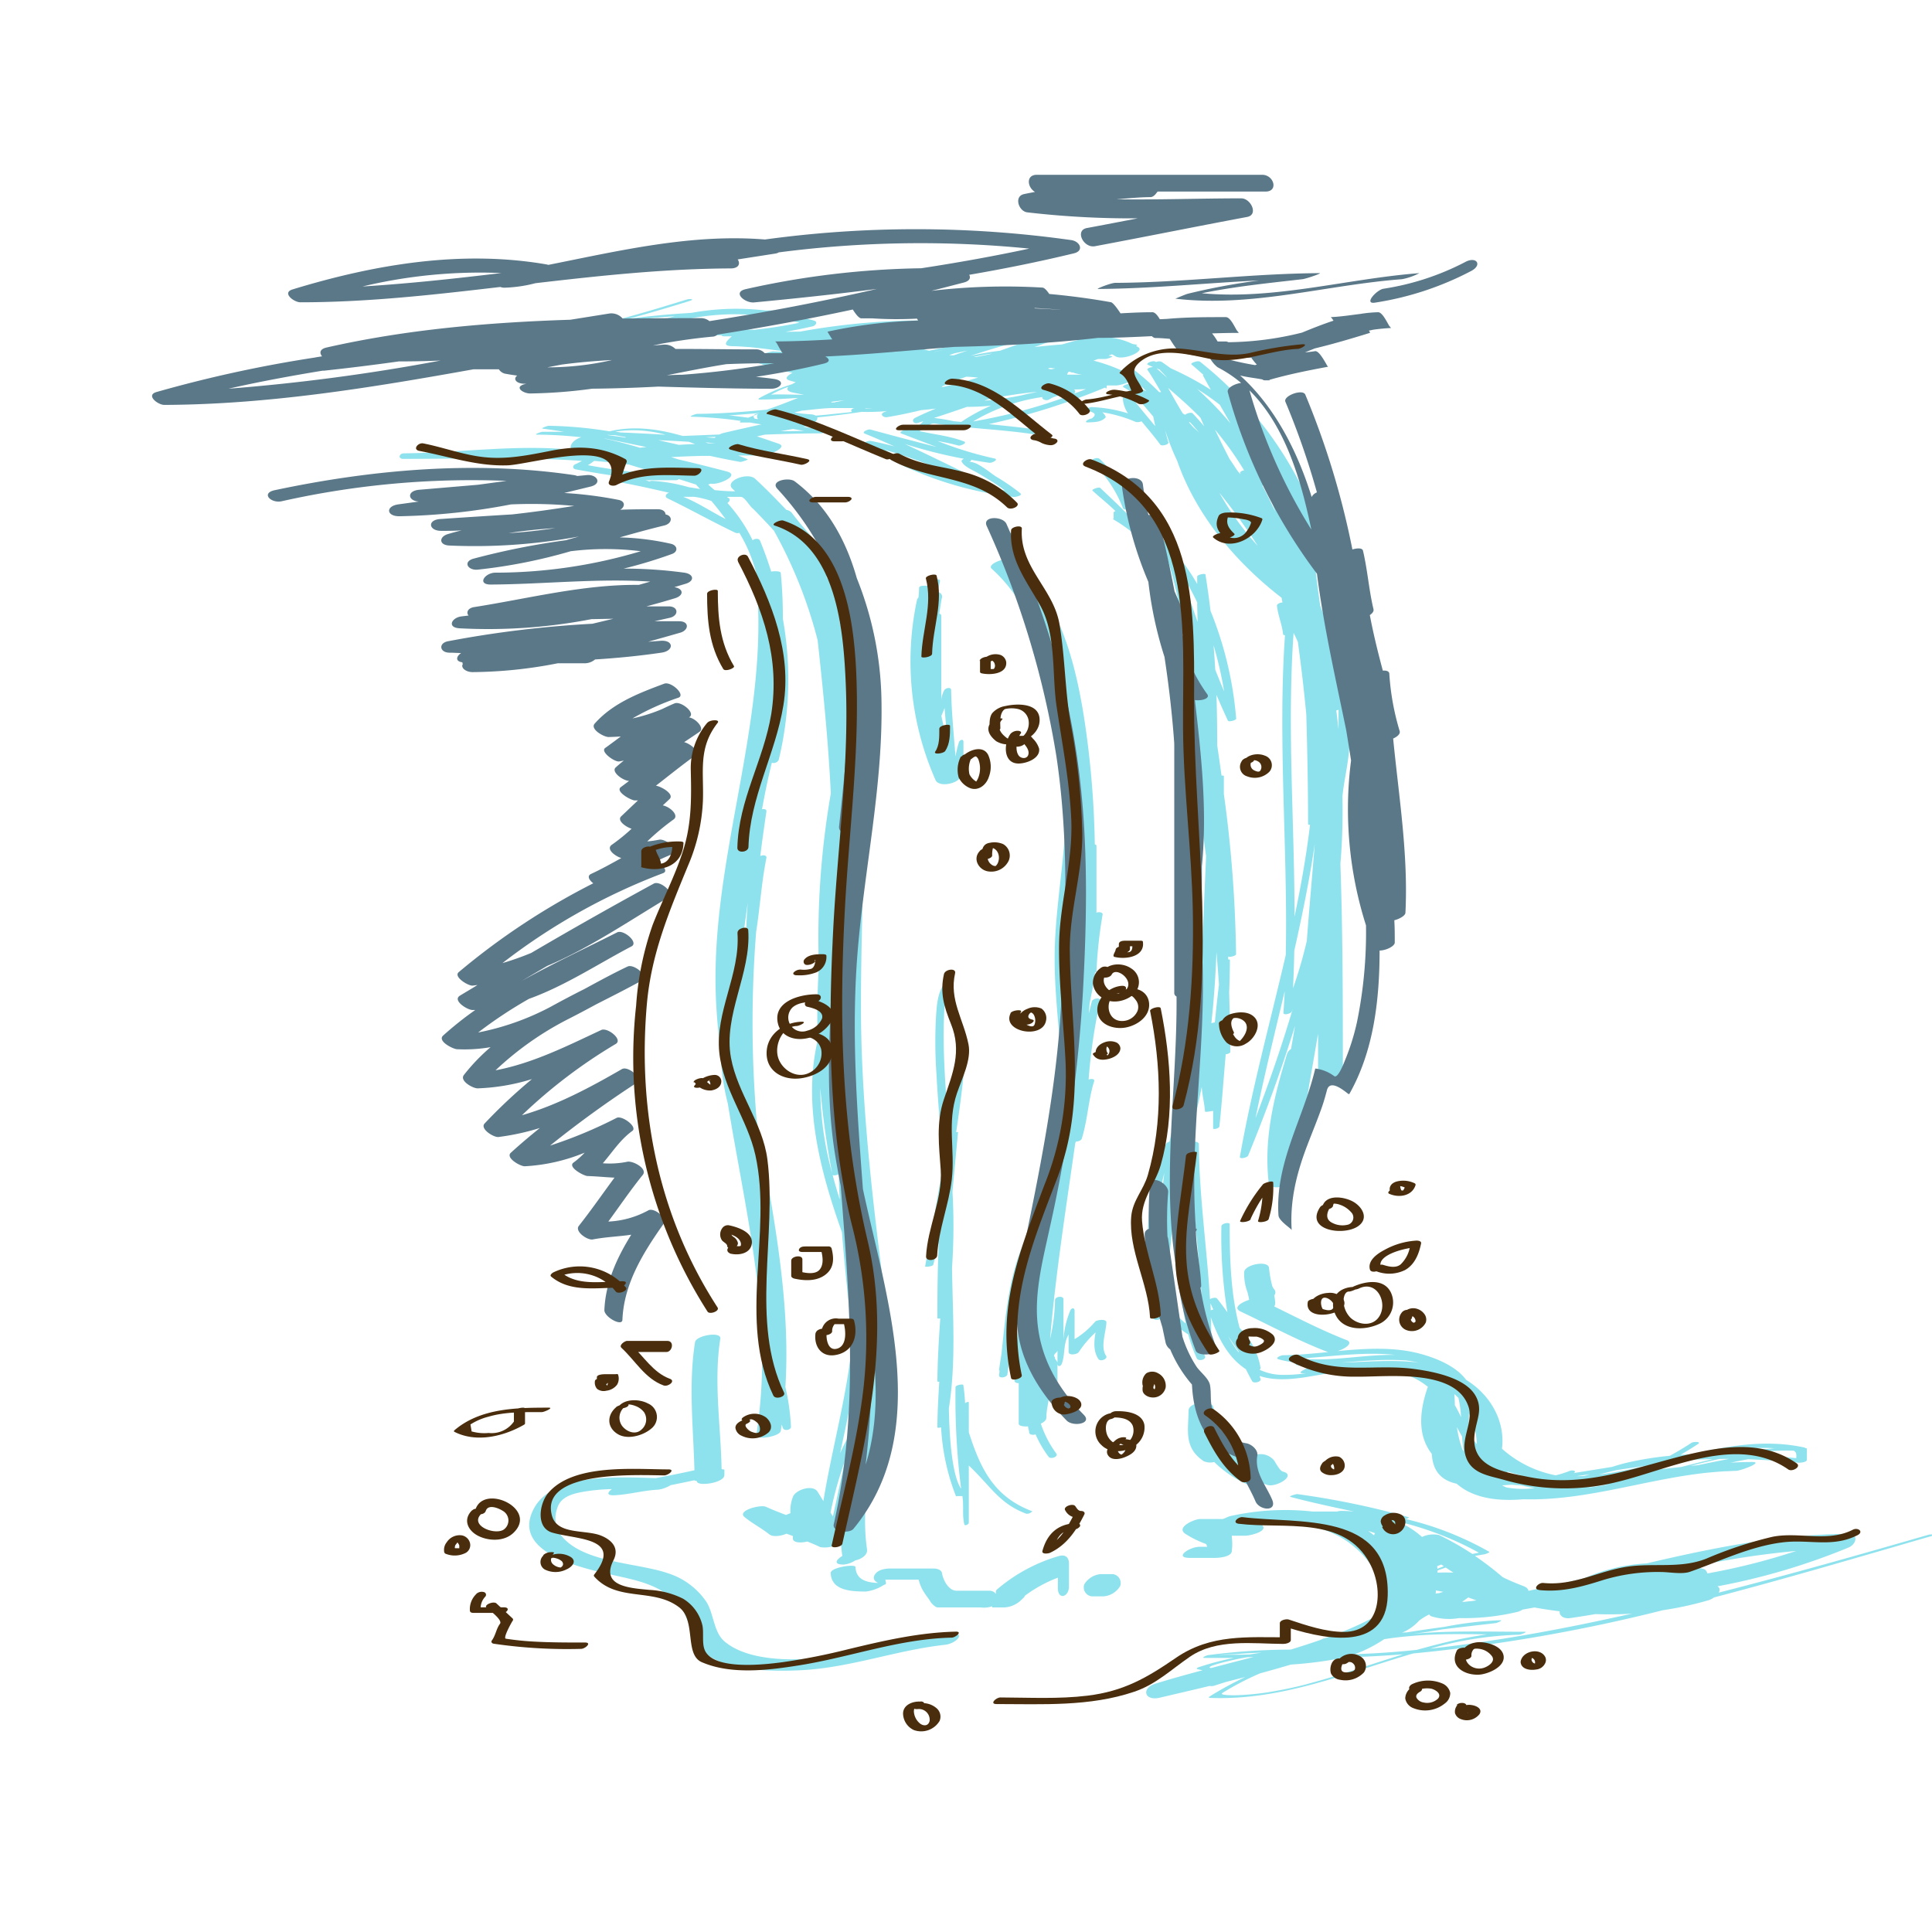 <svg id="layer1" xmlns="http://www.w3.org/2000/svg" viewBox="0 0 347.93 344.83"><defs><style>.cls-1{fill:#8ee2ed;}.cls-2{fill:#5b7889;}.cls-3{fill:#492d0c;}</style></defs><path class="cls-1" d="M103.8,83.53c-.63.14-.86.86-.11,1,2.22.41,4.44.79,6.67,1.11-.5.21-.74.84,0,1,3.42.56,6.78,1.33,10.14,2.1-.51.12-.91.68-.3,1,4.14,2,8.1,4.23,12.24,6.21a1,1,0,0,0,.7,0,26.32,26.32,0,0,1,3.21,8,.54.54,0,0,0-.15.42c2.56,26-8.79,51-7.19,77,.17,2.79.44,5.58.78,8.37a41.47,41.47,0,0,0,1.28,9c1.74,10.66,4,21.24,5.27,31.9a72,72,0,0,0,.87,11.63,87.81,87.81,0,0,1-1,16.13c-.18,1.06,4.24.3,4.4-.72.06-.38.11-.75.16-1.13.08.21.15.43.23.64.21.56,1.45.36,1.44-.24a38.93,38.93,0,0,0-1-7.15c1-16.22-2.41-32.14-5.18-48.16a207.17,207.17,0,0,1-.08-33.88c.59-3.73.87-7.49,1.47-11.21.12-.69.24-1.38.37-2.06.09-.5-.62-.55-1.1-.33.32-2.65.7-5.3,1.1-8,.06-.43-.37-.52-.79-.42.51-2.81,1.08-5.61,1.77-8.39a1,1,0,0,0,1.24-.51,61.75,61.75,0,0,0,.74-25.43,80.41,80.41,0,0,0-.37-8.19c0-.35-.82-.41-1.73-.29q-.87-2.79-2-5.55c-.19-.47-1-.41-1.34-.08A28.74,28.74,0,0,0,131,90.58c.4-.24.65-.8.08-.94,0,0-.11-.16-.16-.16h2.46c.7,0,1.39,1.33,2.07,2a.29.29,0,0,0,.08.07l.13.11c1.27,1.29,2.51,2.59,3.72,3.92a82.46,82.46,0,0,1,7.87,19.73c1,9.18,1.93,18.36,2.37,27.58a151.82,151.82,0,0,0-2.15,31.25c-.28,4.39-.35,8.81-.22,13.22-2.67,11.5.38,23.33,4.37,34.54.44,5.5,1,11,1.65,16.5,0,.12.21.16.46.14.06,1.17.11,2.33.17,3.5,0,.37-.07.75-.11,1.12-.27.08-.5.2-.51.34-1.06,9-3.54,17.85-5,26.83-.33-.54-.65-1.07-1-1.62-.81-1.47-3.94-.46-4.46.8a6.88,6.88,0,0,0-.47,3,6.86,6.86,0,0,0-.79.32c-1.23-.46-2.44-.94-3.64-1.48-1-.43-5.25.69-3.84,1.85s3.06,2,4.45,3.11c.64.52,2.06.33,3.11-.11l1.15.42,0,.45c0,.76,1.39.84,2.6.54.78.31,1.55.63,2.31,1a4.73,4.73,0,0,0,3.73-.92c.06.84.14,1.68.26,2.52,0,0,0,0,0,0-1.09.65-1.69,1.55.22,1.55a4.44,4.44,0,0,0,2.1-.74c1.16-.25,2.27-1,2.13-2-1.14-7.92.74-15.84,2.15-23.61a75.58,75.58,0,0,0,.86-23.53c-2.16-17-4.13-33.94-4.1-51.06,0-19.5,1.57-39.26-1.71-58.23.36.3,1.34.06,1.34-.4a33.89,33.89,0,0,0-5.86-18.31c1.25-.33,2.31-1.21,1.58-2.19-2.43-3.23-5.37-6.08-7.79-9.31a1.59,1.59,0,0,0-1-.56C139.85,90,138,88.06,136,86.23c-1.35-1.27-5.58.39-4.1,1.78l.49.47c-1.24,0-2.48-.09-3.71-.22-.37-.33-.76-.65-1.15-1a3.12,3.12,0,0,0,.39-.15l.21,0c1.3.24,5.3-1.53,2.74-2.21-2.89-.76-5.8-1.49-8.72-2.17l-1.28-.41c1.87-.1,3.74-.18,5.61-.22l.18,0a1.23,1.23,0,0,0,.28,0l.93,0c1.81.39,3.63.77,5.46,1.09.28,0,1.49-.41,1.32-.48-.55-.22-1.12-.44-1.68-.68h4.55c.65,0,4.63-1.47,2.66-2.14-1.34-.45-2.6-.91-3.86-1.3l1.43-.32c3.39-.13,6.78-.22,10.17-.23.22,0,1.52-.46,1.1-.52-1.46-.2-2.92-.43-4.37-.67l.71-.14c1-.19,2-1,1.82-1.54,2.66-.27,5.31-.6,8-1a39.76,39.76,0,0,0,4.51-.13l-.45.17c-.86.34-.24,1,.48.92,2.09-.34,4.14-.78,6.18-1.27.89-.08,1.77-.17,2.65-.28-1.27.51-2.52,1.06-3.75,1.67-.75.37-.29,1.16.48.92l1-.32a5,5,0,0,1-2.35,1.53.73.73,0,0,0-.19.07l-.37-.1c-.38-.1-1.69.5-1,.74,2.11.8,4.21,1.63,6.31,2.4-4-1-8-2.07-11.94-3.14-.38-.1-1.7.47-1,.74,1.8.73,3.58,1.51,5.35,2.31-1.42-.39-2.85-.72-4.31-1-.35-.06-1.69.32-1,.74a64,64,0,0,0,26.83,9.36c.23,0,1.63-.24,1.14-.67a36.28,36.28,0,0,0-4.37-3c-1.13-.72-3.74-3-4.92-2.57.42-.15.48-.33.38-.46,1.1.2,2.21.38,3.32.54.47.07,1.79-.6.9-.78a66.38,66.38,0,0,1-10.22-3.14c1.27.23,2.52.48,3.76.82.38.1,1.69-.49,1-.74-2.57-1-5.34-1.25-8-1.86.26-.14.52-.29.78-.46,1.84-1.17,1.13-1,3.44-.7.82.11,1.65.2,2.48.29,0,.29.26.55.67.5l1.71-.26c3.75.34,7.51.61,11.25,1.16.5.07,1.76-.66.9-.79-2.91-.42-5.84-.7-8.77-1a122,122,0,0,0,20.89-6.56c.2-.09.32.6.37-.4H201c.54,0,2.63-.52,3.07-1.22l2.39,2.26c-1-.45-1.92-.87-2.87-1.32-.33-.15-1.65.36-1.3.57,1.07.64,2.16,1.25,3.26,1.86-.29.23-.4.48-.21.69L207.68,75c.12.58.24,1.17.37,1.75-1.49-1.79-3-3.56-4.41-5.42-.23-.31-1.48,0-1.44.44a5.55,5.55,0,0,0,.93,2.67,25.39,25.39,0,0,0-6.56-1.13c-.23,0-1.46.37-.9.65,1.59.28,1.89.75.9,1.42-.47,0-1.6.74-.6.69s2.29,0,3.09-.85a.18.18,0,0,0,.06-.17,1.91,1.91,0,0,0-.61-.8A24.93,24.93,0,0,1,204.57,76a1.87,1.87,0,0,0,1-.13c1.16,1.39,2.33,2.77,3.4,4.22.22.29,1.56,0,1.44-.44-.22-.72-.41-1.45-.58-2.19A42.9,42.9,0,0,0,212,83c3.37,9.7,10.43,18.19,18.82,24.67,0,.28.1.55.14.83-.44,0-1,.28-1,.55.18,1.78.93,3.39,1.11,5.17,0,.11.16.16.34.17-1.32,19.1.53,38.42.14,57.59-2.81,12.13-6.13,24.2-8.26,36.34-.08.49,1.33.15,1.48-.2,3.15-7.66,6-15.46,8.45-23.38-.24,1.39-.47,2.78-.72,4.16a1.88,1.88,0,0,0-.71.88c-2.34,7.65-4.22,15.13-3.32,23.13.2,1.74,4.26.69,4.49-.74.65-4.25,1.37-8.49,2.11-12.73.25-1.29.48-2.58.67-3.87q.83-4.71,1.63-9.43v8.14c0,.89,4.46.23,4.46-1.11,0-12.54,0-25.09-.44-37.62.07-.81.13-1.63.18-2.45.2-3.25.25-6.49.19-9.71.3-3,1.1-6,1.23-9a124.06,124.06,0,0,0-5.55-41.24h0c0-.31-.69-.55-.87-.74a66.88,66.88,0,0,0-20.46-27.27c-.35-.28-1.86.25-1.53.51.76.6,1.41,1.22,2.13,1.84,0,0-.09.11-.06.16.47.86.93,1.7,1.41,2.55a56.34,56.34,0,0,0-7.23-3.88c-.55-.4-1.11-.8-1.67-1.18a1.35,1.35,0,0,0-.94.05l-.28-.11c-.41-.17-1.77.4-1.19.63l.9.39c-.49,0-1.2.29-1,.52.89,1.31,1.67,2.68,2.45,4a1.86,1.86,0,0,0-.34,0,45.71,45.71,0,0,0-5.12-4.46c-.33-.24-1.74.19-1.39.52l.35.32a32,32,0,0,0-5.67-2.06l.82-.29c.45,0,.91,0,1.37,0,.2,0,1.54-.43,1.1-.51l-.61-.11.64-.22a5.45,5.45,0,0,1,.62.35c1.27.83,5.33-.84,4.15-1.61l-.43-.26c.18-.09.28-.18.08-.22s-.47-.08-.71-.12a12.46,12.46,0,0,0-7.92-1c-1.51-.12-3-.21-4.52-.25,2-.7,4-1.38,6-2,.69-.21.82-1.15-.09-1l-.2,0h0c-3.71.56-7.38,1.36-11,2.22-2.65.47-5.29.61-7.92,1.61h0c.54-1,1.09-.53,1.63-.75.7-.28.41-1-.27-1a86,86,0,0,0-11.8,1l-3.19-.09.88-.34c.08,0,.54-.29.2-.32-1.49-.11-3-.19-4.48-.25l4-1.07c.76-.21.79-1-.09-1a123.39,123.39,0,0,0-21.05,2l-2.69.05c1.64-.29,3.28-.62,4.92-1,.45-.1,1-.77.28-1s-1.51-.42-2.26-.61l3-.8c.17,0,1.09-.44.44-.44q-5,0-10,0a44.92,44.92,0,0,0-13.35.44c-3.77.22-7.53.55-11.26,1.06,3.71-1,7.37-2.09,11-3.22,1-.32,0-.42-.5-.26-3.26,1-6.52,2-9.82,2.92-1.42.4-2.85.75-4.29,1.09l-.1,0q-2.82.48-5.62,1.09c-.6.14-1,.55-.09.41q2.78-.46,5.51-1.1a121.54,121.54,0,0,1,12.19-1.38,46.42,46.42,0,0,0-5.65,1.83c-.51.2-.58.92.08,1q4.11.18,8.24.31c-.48.14-1.26.46-.69.46,2.15,0,4.31-.16,6.47-.2.05.19.25.21.63.21h1.21c-1.12,1-1.76,1.76.2,1.78,1,0,2,.11,3.06.16,2.24.24,4.48.53,6.71.83-.82,0-1.64,0-2.46-.06s-4.61,1.48-2.65,2.14,4,1.23,6.07,1.73c-.92.47-1.56,1.07-.51,1.38l1.1.31a7.06,7.06,0,0,0-.67.35,30.28,30.28,0,0,0-5.89,2.5c-.23.13-.21.26.08.26,2.32,0,4.62-.13,6.92-.3-1.86.74-3.73,1.47-5.63,2.12-4.17.41-8.34.73-12.55.76-.27,0-1.69.51-1,.52a72.68,72.68,0,0,1,8.87.76c-.19.11-.35.28,0,.28l1.6,0,2.06.34q-3.41.75-6.8,1.54a3.51,3.51,0,0,0-.74.28l-6.63.26c-4.35-1.26-8.82-1.88-13.16-.83a73.7,73.7,0,0,0-10.95-1c-.24,0-1.51.46-1.1.51,1.28.17,2.57.36,3.84.57-1.28,0-2.57,0-3.85,0-.28,0-1.69.51-1,.52,2.7,0,5.39.19,8,.46-1.3.33-2.39,1.53-1.76,2.26-10-1-20.2.56-30.21.64-.86,0-1.13,1-.13,1,10.73,0,21.52-.37,32.2.36Zm30.58,84.29s0,.05,0,.08c-.28,1.23-.53,2.47-.74,3.7a.83.83,0,0,0-.26.19c0-.53,0-1.06.07-1.59a.54.54,0,0,0,.21-.33c.33-2.44.66-4.87,1-7.31C134.52,164.31,134.43,166.06,134.38,167.82Zm5.45-40.92c0,.9.06,1.8.07,2.71a.43.43,0,0,0,.13.29c-.09.75-.19,1.5-.31,2.25a1.24,1.24,0,0,0-.72.28Q139.45,129.67,139.83,126.9ZM150,273.08c-.14-.22-.28-.45-.43-.67a66.55,66.55,0,0,1,2.57-9.27Q151.09,268.11,150,273.08Zm4.14-25.29c0,.31,0,.61,0,.92q-.24,4.64-.85,9.22a.15.15,0,0,0-.08.08,30.37,30.37,0,0,0-1.92,3.71c1-4.63,2-9.25,2.75-13.92Zm-6.44-52.13a147.12,147.12,0,0,0,2.17,15.68A59.3,59.3,0,0,1,147.72,195.66Zm5.2,22.16c.18,1.59.37,3.18.56,4.77-.13-.34-.26-.69-.38-1-.11-1.4-.21-2.79-.29-4.19C152.85,217.52,152.88,217.67,152.92,217.82ZM152.68,117c-.19-.41-.38-.81-.56-1.21-.28-1.42-.6-2.82-1-4.22A32.53,32.53,0,0,1,152.68,117Zm-1.61,94.51c0,1.5.08,3,.16,4.51-.47-1.47-.9-3-1.29-4.45C150,211.75,150.66,211.67,151.07,211.47Zm-1-41.89c.05-.53.42-1.06.42-1.6v19.27c-1-2.25-.75-4.51-.91-6.78.24-3.61.32-7.23.41-10.86C150,169.6,150.07,169.59,150.07,169.58ZM159.31,81a95.19,95.19,0,0,1,16.07,6.3A61.3,61.3,0,0,1,159.31,81Zm14.5,1.62-.09,0-.1,0c-.17.06-.54.28-.44.49.34.85,2,1.58,2.78,2,1.66,1,3.4,2,5,3.22-1.64-.26-3.27-.58-4.88-1,.55-.07,1.28-.49.78-.72-4.67-2.19-9.25-4.51-13.93-6.66C166.52,81.07,170.14,82,173.81,82.66Zm41.24-5.58s0,0-.07,0l-.88-1,.22,0q.84.93,1.65,1.89C215.66,77.62,215.36,77.34,215.05,77.08Zm8.36,8.4-.57-.67c-.46-.71-.93-1.42-1.41-2.11-.9-1.75-1.78-3.5-2.62-5.28a59.52,59.52,0,0,1,5.24,7.32c-.4.07-.78.26-.71.5C223.36,85.32,223.39,85.4,223.41,85.48Zm-3.75,3.38a108,108,0,0,1,6.85,9.49A52.91,52.91,0,0,1,219.66,88.86Zm6.46,112.44c1.57-7.61,3.44-15.17,5.24-22.75-.06,1.3-.14,2.6-.23,3.89,0,.52,1.33.14,1.48-.2l.18-.46C230.83,188.38,228.58,194.89,226.12,201.3Zm14.93-73.48c0,1.19,0,2.37,0,3.55-.12-1.13-.26-2.26-.4-3.39A2.87,2.87,0,0,0,241.05,127.82Zm-.52-9.69a68,68,0,0,0-2.77-9c-.53-3.61-1-7.22-1.21-10.85A95.45,95.45,0,0,1,240.53,118.13ZM236.77,152c-.46,5.82-1,11.63-1.43,17.44a80.16,80.16,0,0,1-2.48,8.53q.16-3.39.23-6.79C234.53,164.79,235.83,158.41,236.77,152Zm-1.52-23.31c.18,6.57.32,13.13.32,19.7,0,.11.15.15.35.16-.66,5.54-1.64,11-2.79,16.53,0-17-1.37-34.16-.17-51.11.27.54.52,1.08.77,1.63Q234.63,122.12,235.25,128.67Zm-2.09-36.51a2.72,2.72,0,0,0-.89.5A75.6,75.6,0,0,0,229,83.48,61.7,61.7,0,0,1,233.16,92.16ZM228,87.23l1.68,5c-.72-1.62-1.51-3.22-2.35-4.79A1.61,1.61,0,0,0,228,87.23Zm-4.3-10.77A56.77,56.77,0,0,1,227,82.77a.57.57,0,0,0-.34.3A77.39,77.39,0,0,0,223,75.8C223.24,76,223.46,76.23,223.68,76.46Zm-4.05-3.6c.65,1.13,1.3,2.26,1.94,3.39a55.21,55.21,0,0,0-6-6.2A44.33,44.33,0,0,1,219.63,72.86Zm-3.86,1.94.41.46c.22.5.43,1,.66,1.5-.67-.78-1.36-1.56-2.08-2.32-.24-.25-1.09,0-1.35.26l-.41-.23c-.95-1.52-1.79-3.08-2.67-4.62C212.2,71.45,214.05,73.06,215.77,74.8Zm-7.48-8.46.61.26a.12.12,0,0,0,0,.08c.46.45.89.91,1.32,1.38C209.58,67.49,208.93,66.92,208.29,66.34Zm-62.81-10c1,0-.65.36-1.75.56-.88-.2-1.76-.39-2.64-.55Zm-26.61,2.43a43.11,43.11,0,0,1,22.27-1.28l-2.63.63c-2,.46-4,.85-6,1.15C128,59.08,123.42,58.94,118.87,58.76Zm15.67.58c2.51-.47,5-1.05,7.49-1.68.64.14,1.27.28,1.91.45a79.43,79.43,0,0,1-8.25,1.28Zm18.87,1.18a.46.46,0,0,0,.17-.48l2,0C154.84,60.23,154.12,60.38,153.41,60.52Zm7.45,12.69c-.19,0-.38-.08-.56,0a40.45,40.45,0,0,1-4.55.37.66.66,0,0,1,.41-.06h4.71Zm.43-9.86-1.37-.11L161,63l1,.18Zm7,0-.09,0q1.71-.36,3.42-.69l-.12,0Zm9.9.44-2.47.5-.41,0c1.1-.26,2.22-.48,3.34-.63Zm.92,6.61-1.29.47h-.06l-.82.17,1.55-.55ZM176.14,68l-2.09.61-1.65-.16c.54-.21,1.07-.42,1.61-.61C174.72,67.87,175.43,67.92,176.14,68Zm-4.44-4-.78-.05,1-.33,2.3-.48Zm.5,5.11c-.81.21-1.61.41-2.42.59l-.22-.08c.49-.21,1-.43,1.46-.63Zm.88,6.87-1.29-.12a34.85,34.85,0,0,0-3.59-.59c2-.65,4-1.32,5.94-2a39.05,39.05,0,0,0,4.34-.22A33.24,33.24,0,0,0,173.08,76Zm2.18-.09a33.37,33.37,0,0,1,12.48-4.39c-.22.43.72.76,1.24.42a5.28,5.28,0,0,1,2.67-.8c.41,0,.81,0,1.22,0l.09,0A97.5,97.5,0,0,1,175.26,75.9Zm13.45-9.51.33-.13,1,.11h0l-.75.15Zm4.69,4.52c.29-.22.33-.59,0-.76.72,0,1.45-.05,2.17-.06Zm-1.23-3.43c.32-1,.64-.27,1-.4a7.88,7.88,0,0,0,1.68.4Zm-2-6.36,1.18,0c.92,0,1.83.07,2.75.14-.94.23-1.89.5-2.83.78-1.68.13-3.36.28-5,.48Zm-3.32,9.44-.66.16q-1.05.19-2.07.45a52.47,52.47,0,0,1-6.83,1l.72-.26A76.57,76.57,0,0,1,186.87,70.56Zm-2.14-9.39,1,0-5.62,2a52.11,52.11,0,0,0-5.35.94Q179.68,62.44,184.73,61.17Zm-13.9.57a.7.7,0,0,0,.55-.48c1.74-.2,3.48-.34,5.23-.43-1,.38-2,.76-3,1.12-2.09.34-4.17.76-6.24,1.22l-.9-.21C167.93,62.54,169.38,62.13,170.83,61.74Zm-4.78.28-1.68.48-.47-.1Zm-2.74-1.44c-1.71,0-3.42-.08-5.13-.09l1.28-.32,1.24,0C162.62,60.31,163.57,60.32,163.31,60.58Zm-2.57-1.8c-1,.27-2.07.54-3.11.79-2,0-4-.06-6.06-.06Q156.13,59,160.74,58.78ZM149.8,72.34c.66-.07,1.34-.17,2-.21.13,0,.27,0,.4,0-.56,0-1.12.2-1.68.26-.07,0-.15.08-.23.08h-.67C149.7,72.48,149.76,72.34,149.8,72.34Zm-11-1.24a21.08,21.08,0,0,1,3.17-1.44c-.32.39-.24.77.68,1,.72.16,1.44.3,2.16.43l-.27,0C144.22,71.11,139.05,70.94,138.77,71.1Zm5.5,2.86c2-.17,3.95-.48,5.93-.48h3.93a1,1,0,0,0-.63.13c-.29.2-.3.39-.09.58-1.46.19-2.92.3-4.38.47-.71.08-1.43.12-2.14.19a2.28,2.28,0,0,0-.91-.24,28,28,0,0,1-2.92-.31C143.47,74.14,143.87,74.11,144.27,74Zm-1.49,3.29,2,.35-3,.06-1.26,0Zm-6.18-2.82c-.52.09-.83.22-.91.42l.79-.27a.64.64,0,0,0,0,.88h-.2l-.39-.06c-.19-.21-.26-.4-.19-.55l-1,.37L133,75c-.64-.09-1.28-.16-1.93-.22l.6,0c1.7-.11,3.39-.25,5.08-.4Zm-7.74,4.24c-.06.06-.11.13-.16.19-.55,0-1.09-.08-1.64-.12Zm0,1.16.09,0-1.48,0-.46-.17Zm-.76,10.4c.89,1.07,1.72,2.12,2.54,3.24-2.55-1.3-5.07-3-7.63-4h2A17.58,17.58,0,0,1,128.15,90.23Zm-6.47-3.75a.85.85,0,0,0,.6-.2c1,.33,2.09.66,3.14,1a.33.33,0,0,0,.09.16c.2.2.4.42.59.62L124,87.73a29.82,29.82,0,0,0-6.47-1.13,1.09,1.09,0,0,0-.59.11,3.5,3.5,0,0,0-.74-.23Zm2.4-6.92c.38.13.75.28,1.13.42-1,0-2,.08-2.94.13-1.23-.28-2.46-.57-3.7-.84C120.41,79.35,122.25,79.45,124.08,79.56Zm-4.22-1.27c-2.69-.16-5.39-.3-8.08-.41l-.94-.16A22,22,0,0,1,119.86,78.29Zm-9,.09.7.13,1.2.23-.17.07-1.15-.19-1.85-.25-.25-.05Zm-1.69.63c2.42.5,4.83,1,7.25,1.5l-1.16.12c-2.14-.63-4.3-1.21-6.5-1.67ZM107,83q3,.25,6,.63l.18,0c2,.64,4,1.19,6.06,1.68l.45.15a106.87,106.87,0,0,1-13.82-1.69A8,8,0,0,0,107,83Z"/><path class="cls-1" d="M196.7,83.29a22.16,22.16,0,0,1,5.5,8.16c.25.64,1.73.26,1.49-.37a22.87,22.87,0,0,0-5.63-8.41C197.58,82.21,196.18,82.78,196.7,83.29Z"/><path class="cls-1" d="M207.05,97.29c-.31-.41-.64-.81-1-1.21A29.2,29.2,0,0,1,210,99.84c2.82,8.72,3.92,17.71,5,26.72.43,9.22.9,18.47,2.2,27.61-.47,11.33-1.07,22.67-1,34a125.63,125.63,0,0,1-4,19.14c-.08.27,1.37.09,1.47-.25,1.11-3.77,2-7.56,2.75-11.36.06,1.47.49,3,.58,4.42,0,.18.47.1,1.47-.06v3.17c0,.22,1.09,0,1.13-.37.46-4.34.76-8.68,1.14-13,.42-.05.82-.21.82-.43,0-3.58-.11-7.16-.2-10.74.08-1.94.12-3.88.13-5.82,0-.06-.14-.09-.31-.08,0-.18,0-.35,0-.53.26.18,1.42-.12,1.42-.42a230.53,230.53,0,0,0-2.2-28.87c0-1.07,0-2.15,0-3.22,0-.07-.19-.09-.42-.08-.25-1.8-.5-3.61-.77-5.41q0-4.56-.14-9.12c.66,1.55,1.34,3.1,2.06,4.63.14.3,1.52-.05,1.49-.37A65.92,65.92,0,0,0,218,110q-.39-3.27-.91-6.53c0-.27-1.49,0-1.49.37s0,.88,0,1.33a35.53,35.53,0,0,0-4.06-5.76l0-.08a.16.16,0,0,0-.13-.09,27.4,27.4,0,0,0-8.1-6.36c-1.66-1.71-3.41-3.35-5.16-5-.27-.25-1.62.27-1.41.47,1.31,1.22,2.88,2.44,4.15,3.7-.32.07-.34.2-.34.39v1s-.23,0-.22,0a25.39,25.39,0,0,1,5.44,4.14C206,97.93,207.18,97.45,207.05,97.29Zm12.1,58.22c0-.06,0-.11,0-.17,0-1.6-.09-3.21-.15-4.81h0Zm1.3-31c-.55-1.3-1.08-2.6-1.6-3.91q-.12-2.19-.3-4.38A67.18,67.18,0,0,1,220.45,124.53Zm-1.38,46.94c.17,2,.32,3.91.45,5.87q-.41,3.41-.74,6.81a2.73,2.73,0,0,0-.63.14C218.62,180,218.91,175.76,219.07,171.47Zm-3.47-63c0,1.19.05,2.38.08,3.56-1-2.82-1.92-5.65-2.84-8.49A40.92,40.92,0,0,1,215.6,108.49Z"/><path class="cls-1" d="M229.48,235.28a1.19,1.19,0,0,0,.17-.71,11.39,11.39,0,0,0-.17-1.29.8.8,0,0,0,0-1.07,3.77,3.77,0,0,1-.34-.54,19.65,19.65,0,0,1-.6-3.31c-.11-1.48-4.49-.64-4.48.78a9.21,9.21,0,0,0,.62,3.62c.1.44.2.88.28,1.32-1.32.44-3.07,1.39-1.52,2.12,5.18,2.44,10.19,5.18,15.57,7.24a.65.65,0,0,0,.2.05c-2.78.27-5.53.54-8.16.57-.35,0-1.59.52-.75.75a20.47,20.47,0,0,0,3.29.6c-.27.18-.39.37,0,.43.9.12,1.79.19,2.69.24-1.39.48-2.94,1.24-1.46,1.23h.33a25.64,25.64,0,0,1-4.55.28,9.69,9.69,0,0,1-3.77-.92.38.38,0,0,0,.18-.33,13,13,0,0,0-3.77-7.2c-1.58-6-1.79-12.23-1.79-18.68,0-.41-1.49-.15-1.49.37a85,85,0,0,0,1.08,15.5c-.6-.84-1.22-1.68-1.87-2.49-.18-.23-.93-.11-1.27.13-.55-9.3-1.93-18.54-2-27.86,0-.76-1.45-.57-1.51.09-.22,2.24-.5,4.56-.78,6.93a.94.94,0,0,0-1.41.18,15.65,15.65,0,0,0-.91,3.24c.1-2.51.14-5,.15-7.55a54.45,54.45,0,0,1,2.19-9c.27-.78-1.22-.8-1.43-.18a52.58,52.58,0,0,0-1.6,5.8.86.86,0,0,0-.62.41c-3,6.73-3.55,14-3.18,21.26a16.82,16.82,0,0,0,.12,1.89c.19,2.75.49,5.48.8,8.17.07.61,1.3.33,1.46-.09s.26-.72.37-1.08a15.48,15.48,0,0,0,4.43,4.13,31.29,31.29,0,0,0,1.53,4.29c.29.65,1.77.26,1.49-.37a29.05,29.05,0,0,1-1.36-3.68c.3-.19.43-.48.07-.69l-.32-.2a39.23,39.23,0,0,1-1.12-6.26c.86,2.43,1.72,4.81,2.35,7.06.17.61,1.51.36,1.5-.23,0-1,0-2-.07-3,1.28,3.57,3,7.17,6.32,9.35.36.73.74,1.46,1.15,2.18.24.42,1.61.12,1.49-.37-.05-.2-.12-.4-.17-.6,3.24,1.09,7.07.45,10.33-.12l3-.52a61.46,61.46,0,0,1,13.31.5l.24.09a13.59,13.59,0,0,1,3.42,2c-1.92,5.47-1.43,9.36.71,12.08.15,2.57,1.21,4.67,4.48,5.38a10.53,10.53,0,0,0,2.11,1.42c2.87,1.44,6.36,1.68,9.91,1.38,11.2.31,21.84-3.56,32.88-4.76,1.23-.12,2.37-.22,3.4-.28.68,0,1.35-.07,2-.08.86,0,5.06-1.6,2.92-1.59q-2,0-3.9.12c1.08-.23,2.13-.43,3.16-.62,2.94.12,6.16.33,9.11.63.38,0,1.48-.08,1.48-.55v-2.05s-.3,0-.33-.07-.32-.12-.39-.13c-6.6-1.37-13.15-.32-19.61,1.19l-.65.09-1.79.1c1.09-.62,2.14-1.28,3.16-1.95.68-.45-.82-.45-1.19-.21-1.24.82-2.54,1.6-3.88,2.33a58.49,58.49,0,0,0-7.75,1.25c-.81.19-1.71.45-2.66.75-2.3.37-4.61.75-6.93,1.11.7-.34-.13-.61-.71-.38a20.77,20.77,0,0,1-2.5.79,20.31,20.31,0,0,1-9.68-4.79c.61-5-2.09-9.72-6.45-12.4-1.81-2.44-5.23-3.86-8.16-4.67-4.73-1.31-9.91-1-15-.52,1.51-.45,2.92-1.51,1.57-2C238,239.58,233.78,237.38,229.48,235.28Zm-20.58-3.87a15.86,15.86,0,0,1-.48-2.93c0-.38,0-.76-.07-1.14a21.39,21.39,0,0,1,.44-2.8,20.33,20.33,0,0,1,.7,3v.39c0,.08-.29.14-.26.2A26,26,0,0,1,208.9,231.41Zm.08-11.28a1,1,0,0,0-.66.06,42.84,42.84,0,0,1,1.36-8.95C209.29,214.19,209.09,217.15,209,220.13Zm1.12,14.08a24.31,24.31,0,0,0,.3-6.54c.33-2.36.56-4.73.72-7.11a33.23,33.23,0,0,0,1.41,7.5,48.73,48.73,0,0,0,1,10.29A13.71,13.71,0,0,1,210.1,234.21Zm2.66-12.15a17,17,0,0,1,.82-8.33C213.26,216.47,213,219.26,212.76,222.06Zm1.29,5.83a111.87,111.87,0,0,1,.82-12.28c.49,6.48,1.27,12.94,1.61,19.42C215.65,232.71,214.76,230.31,214.05,227.89Zm4,8.06-.06-1.24c.17.38.34.75.52,1.12A1.73,1.73,0,0,0,218,236Zm3.19,4.75c.57.89,1.16,1.76,1.78,2.62a2.47,2.47,0,0,0,.1.29A17.65,17.65,0,0,1,221.23,240.7ZM323,261.25c.55.24.53.76.48,1.35-1.81-.18-3.64-.33-5.48-.46.26-.18.41-.38,0-.47l-1.08-.16A41.9,41.9,0,0,1,323,261.25Zm-7.87-.38a26.69,26.69,0,0,1,4.47-.05c-1.41.11-2.82.29-4.23.52-1-.09-2.08-.12-3.14-.11C313.21,261.09,314.18,261,315.15,260.87Zm-3.74,1.86q-2.82.54-5.62,1.13l-1.37.13c1.74-.44,3.48-.87,5.22-1.25C310.23,262.74,310.82,262.72,311.41,262.73Zm-13.27,1.65c1.84-.46,3.67-.94,5.47-1.38l.24-.06.21,0c1.47-.1,2.95-.14,4.43-.17-1.91.45-3.81.94-5.69,1.41l-5.63.62Zm-7,.37,5.27-.79a78,78,0,0,1-8.5,1.61C289,265.27,290.06,265,291.14,264.75Zm-4.54,3c.86-.11,1.71-.23,2.53-.36l.68-.05c-1.37.23-2.74.44-4.12.61l.85-.19Zm-.24-2.27-1,.31-.75.05-.63,0ZM271.51,265c.73.24,1.47.46,2.23.64l.42.16c-1-.09-2-.22-3-.4A.89.89,0,0,0,271.51,265Zm.71,2.38,1.77.13a20.54,20.54,0,0,0,2.41.47,16.1,16.1,0,0,1-5.12-.12,5,5,0,0,1-.77-.37Zm-6.39-4.23c-.19-.11-.39-.22-.57-.35a10.16,10.16,0,0,1-.58-2.18A13.06,13.06,0,0,0,266,262C265.93,262.36,265.88,262.77,265.83,263.17Zm-1.3-8.61.92,2.19a15.18,15.18,0,0,1,.52,3.36,15.14,15.14,0,0,1-1.47-2.18C264.49,256.8,264.54,255.67,264.53,254.56Zm-.94,6.8c-.08-.09-.14-.19-.22-.28a20.68,20.68,0,0,1-1-4.05c.3.57.6,1.13.93,1.67A25.76,25.76,0,0,0,263.59,261.36Zm-.95-9.61a21.21,21.21,0,0,1,.48,3.46c-.28-.56-.55-1.11-.84-1.65-.09-.17-.19-.32-.28-.48,0-.68-.06-1.35-.07-2C262.18,251.3,262.41,251.52,262.64,251.75Zm-7-6.31-.69-.1c-4.42-.47-8.87-.05-13.31.06,1.88-.15,3.75-.3,5.63-.39a50.32,50.32,0,0,1,5.89,0A23.38,23.38,0,0,1,255.67,245.44ZM251.25,244c-5.6-.09-11.41,1.25-16.93.65C239.92,244.27,245.72,243.41,251.25,244Z"/><path class="cls-1" d="M197.81,244.75c.35.53,1.78,0,1.37-.61-1.05-1.58,0-4.24.07-6,0-.69-1.72-.44-2-.15a15.41,15.41,0,0,1-3.73,3.18v-5.1c0-.67-.61-.54-.8,0a16,16,0,0,0-1.2,5.23V234c0-.73-1.51-.52-1.52.11a33.75,33.75,0,0,1-.89,7c1-11.74,2.85-23.4,4.51-35.1,0-.14.09-.28.13-.42.41,0,1-.22,1.07-.54,1.06-3.4,1.17-7,2.23-10.35.11-.42-.49-.46-1-.29a99.22,99.22,0,0,1,2.08-14.2c.14-.65-1.35-.43-1.5.13s-.36,1.42-.52,2.13c0-.54.07-1.08.1-1.62.34-1.91.81-3.83,1-5.76,0,0,.25,0,.25-.06v-.1a81.08,81.08,0,0,1,1.11-10.25c.06-.5-1.11-.48-1.11-.24V152.26c0-.1-.24-.17-.3-.23a165.92,165.92,0,0,0-2-23.23c-1.41-8.71-3.85-18.49-10-25.54-.47-1.3-1-2.61-1.49-3.9a.52.52,0,0,0-.4-.28c-.25-.94-.51-1.88-.74-2.83-.15-.6-1.59-.23-1.49.37.23,1.33.48,2.65.76,4-1.55,0-4,1.09-3.22,1.79a27.71,27.71,0,0,1,5.06,6.09c2.18,8.4,4.89,16.69,7.07,25.11,3.24,12.48-.68,25.85-.78,38.47-.05,6.13.72,12.21,1.11,18.27-.5,5.41-1.11,10.82-1.87,16.22q-.69,4.86-1.4,9.7c-.68,2.39-1.37,4.76-2.07,7.14-.34-.2-1.13-.07-1.29.3-2.78,6.41-3.33,13.25-4.05,20.06-.15.94-.3,1.89-.44,2.84a.3.3,0,0,0,.09.26l-.09.77c-.09.67,1.42.45,1.5-.13.19-1.43.4-2.86.61-4.29.57-2.91,1-5.79,1.71-8.66,0,0-.28.08-.28.12v1.47c0,4.1-.74,8.32-.75,12.53,0,.38.75.46.75.38v7.35c0,.39.9.52,1.69.47,0,.37.19.74.19,1.11s.72.5,1.15.32a20,20,0,0,0,2.36,4.05c.35.48,1.8,0,1.38-.59a19.62,19.62,0,0,1-2.79-5.39c.58-.27,1-.64,1-1.08,0-1.72.59-3.43.65-5.15.4,0,1.35-.24,1.35-.55v-4.14c0-.35-.55-.7-.47-1.05,0-.08-.2-.16-.16-.25a.38.38,0,0,0,.06-.19c.11-.25.57-.51.57-.77v2.36c0,.67.61.54.79,0,.63-1.75.21-3.49,1.21-5.23v3.13c0,.72,1.61.47,1.86,0a18.48,18.48,0,0,1,3-3.51C197,241.63,196.89,243.37,197.81,244.75Zm-5.24-90.1c0,3.89,0,7.79-.11,11.67q-.18,6.92-.61,13.82c-.2-2.73-.37-5.46-.39-8.21C191.41,166.13,192.05,160.38,192.57,154.65Zm-6.09,71.08c-.11.43-.23.86-.34,1.3a49.32,49.32,0,0,0-1.71,6.9,1.31,1.31,0,0,0-.38.49c.78-3.06,1.62-6.1,2.49-9.14Z"/><path class="cls-1" d="M167.73,104.88a3.35,3.35,0,0,1-.13.6h-1.09c-.3,0-1,0-1,.43,0,.59-.05,1.1-.1,1.69a1,1,0,0,0-.28.48,52.84,52.84,0,0,0,3.35,32.4c.73,1.6,5.13.35,4.46-1.12,0-.05.08-.11.06-.16a3.52,3.52,0,0,0,.51-1.3v-4.27c0-.63-.62-.41-.81,0a22.9,22.9,0,0,0-.63,2.6c-.3-4-.71-7.94-.78-11.94,0-.63-1-.4-1.23,0a4.24,4.24,0,0,0-.55,1.76V110.86c0-.19-.18-.3-.35-.35.15-1,.28-2,.48-2.91.1-.53-.23-.84-.74-1,.11-.66.22-1.23.38-1.89S167.87,104.33,167.73,104.88Zm2.38,22.62c.14,1.93.33,3.85.52,5.78-.44-1.44-.8-2.89-1.1-4.36C169.73,128.45,169.92,128,170.11,127.5Z"/><path class="cls-1" d="M173.7,252.91c0,.48.26,1,.24,1.42-.16-1.63-.19-3.27-.46-4.9,0-.23-1.4,0-1.4.37a129.8,129.8,0,0,0,1,18.3c-1.94-2.87-2.14-11.65-2.2-14.49,1.33-8.37.68-16.89.57-25.34a109.54,109.54,0,0,0,.08-13.68c.32-3.57.67-7.13,1-10.7,0,0-.14-.06-.34,0,.57-3.77,1.07-7.54,1.45-11.33,0-.16-1.38,0-1.47.31a50.52,50.52,0,0,0-1.53,7.51c-.17-2.07-.33-4.14-.45-6.21-.19-3.33-.31-6.66-.22-10,.07-2.27.05-5.13,1.44-7.09.07-.1-1.23-.07-1.46.26-1.17,1.64-1.25,3.9-1.39,5.8a83.46,83.46,0,0,0,.1,10.49c.27,5.48.87,11,1.13,16.45-1,6-2.12,12-3.19,18,0,.12,1.39,0,1.47-.32.36-1.38.7-2.76,1-4.15-.22,4.59-.26,9.18-.26,13.78,0,.07.24.08.52.05-.26,3.78-.49,7.56-.52,11.34,0,0,.15.07.34.06-.17,2.74-.32,5.48-.34,8.22,0,.09.32.08.67,0a39.74,39.74,0,0,0,2.67,12.37c0,.08.19,0,.25,0h.92c.28,2-.07,3.44.36,5.13.06.26.79,0,.79-.34V263.92c4,3.79,5.5,6.87,10.37,8.69a1.24,1.24,0,0,0,1.06-.45c-7.09-2.65-9.43-8-11.43-14.24v-5.38C174.49,252.36,173.73,252.56,173.7,252.91Z"/><path class="cls-1" d="M347.31,276.39c-12.55,3.63-25.12,7.19-37.79,10.42.24-.45.23-.89-.24-1.13a118.72,118.72,0,0,0,23.65-7c1.36-.58,1.9-2.47-.14-2.45-12.39.1-24.35,2.53-36.26,5.32a31.94,31.94,0,0,0-11.24,2.68c-3.35.79-6.69,1.56-10.05,2.26,0-.32-.29-.63-.9-.86-1.27-.49-2.51-1-3.72-1.6a56.08,56.08,0,0,0-5-3.83l1.7-.29c.07,0,1.11-.31.84-.47a56.63,56.63,0,0,0-15-5.88c.38-.12.71-.28.47-.35a148.88,148.88,0,0,0-20-4.14c-.28,0-1.65.39-1.22.51,3.76,1,7.62,1.82,11.47,2.64-.78-.08-1.55-.12-2.26-.13a2.63,2.63,0,0,0-.82.12c-1.47,0-2.94,0-4.41,0a45.17,45.17,0,0,0-14.82.82c-.56.13-1.13.53-1.47.53h-4c-.95,0-4.44,1.48-2.61,2.68a18.85,18.85,0,0,0,3.66,1.8c.14.05.22.52.28.52H216c-1.78,0-4.71,2-1.7,2h4.45c.81,0,3.09-.18,3.09-1.29a9.71,9.71,0,0,0,0-2.41s0-.3,0-.3h2.51c.64,0,4.14-.75,2.94-1.91a26.16,26.16,0,0,1,11.56,1,16.78,16.78,0,0,1,9.48,8.72c.26,1.36.56,2.74.86,4.1-.05.64-.12,1.28-.2,1.92a61,61,0,0,1-9.93,4.49l-.77.21a1.77,1.77,0,0,0-.35.19c-1.84.64-3.68,1.23-5.49,1.79a118,118,0,0,0-14.9,1c-.19,0-1.34.5-.63.5,1.76,0,3.52,0,5.28,0A52.57,52.57,0,0,0,216,300.2c-.1,0-.75.29-.36.39s.62.14.93.2c-2.83.76-5.66,1.54-8.47,2.41-2.65.82-2,3.18.73,2.54,3-.7,6-1.4,9-2.12a1.81,1.81,0,0,0,.85-.05l2.1-.67,3.48-.89a64,64,0,0,0-6.4,3.49c-.23.15-.21.26.08.27,12.86.51,24.54-4.48,36.53-8a303.48,303.48,0,0,0,45-7.79,61.05,61.05,0,0,0,8.29-1.82,2.91,2.91,0,0,0,.9-.48c13.18-3.44,26.22-7.31,39-11C348.82,276.37,347.85,276.24,347.31,276.39Zm-99.86.11c-.34-.28-.69-.54-1.06-.8.42.13.84.26,1.24.41A1.15,1.15,0,0,0,247.45,276.5Zm18.43,11.71-1,.15c-.43,0-.86.09-1.3.12h-.28l1.12-.8h0Zm.45-8.59-1.18.23a51.14,51.14,0,0,0-6-3.41,4.74,4.74,0,0,0-3.06.35,14.71,14.71,0,0,0-4.73-2.88A57.84,57.84,0,0,1,266.33,279.62Zm-7.76,6.79c.45.1.89.18,1.34.26l-.77.24h0l-.62.06A1,1,0,0,0,258.57,286.41Zm.25-4.37.74-.29.45.31-.55.23a3.92,3.92,0,0,0-.6.23C258.85,282.36,258.83,282.2,258.82,282Zm.06,1.18c0-.13,0-.25,0-.38.49-.2,1-.38,1.49-.54.45.31.91.61,1.38.91C260.79,283.18,259.83,283.18,258.88,283.22ZM220.69,298c-3.48,0,1.38-.06,2.11-.13,1.48-.13,3-.2,4.44-.25-.73.1-1.47.21-2.2.33C223.59,298,222.14,298,220.69,298Zm-2.53,2.39-.1,0c-1.52-.28,4.93-1.65,5.11-1.69l1.38-.25,1.21-.05C223.23,299.05,220.69,299.71,218.16,300.38Zm17.32,2.87c-2.31.62-4.67,1.09-7,1.48a50.17,50.17,0,0,1-5.75.55c.06,0-3.39.09-2.57-.42a51,51,0,0,1,6.76-3.52q2.77-.75,5.54-1.58a71.35,71.35,0,0,0,9.78-1.3c3.49-.09,7-.28,10.46-.55C246.93,299.69,241.28,301.72,235.48,303.25ZM244,297.9a25,25,0,0,0,5.27-2.7c1.86-.3,3.75-.49,5.63-.64,4.28-.35,8.6-.29,12.9-.23-1.52.21-3,.49-4.54.79-2.74.55-5.43,1.26-8.11,2C251.47,297.52,247.75,297.76,244,297.9Zm46.17-6.49c-10.32,2.25-20.74,4.11-31.26,5.34-.44.06-.89.1-1.34.15a65.06,65.06,0,0,1,16-2.51c.28,0,1.69-.53,1-.53-6.74,0-13.53-.24-20.17.38,1.79-.21,3.57-.5,5.35-.81,3.19-.39,6.39-.75,9.56-1.12.21,0,1.54-.54.82-.52a63.7,63.7,0,0,0-10,1.19q-3.42.45-6.83,1c-.28,0-.56,0-.85.06a8.43,8.43,0,0,0,3.1-2.17,11.67,11.67,0,0,1,1.83-1.13.84.84,0,0,0,.37.33,10.67,10.67,0,0,0,5,.33,41.54,41.54,0,0,0,10.61-1.14,3.09,3.09,0,0,0,.83-.39l2.15-.38c1.5.27,3,.5,4.53.68-.08.73.62,1.4,1.9,1.23,1.52-.22,3-.46,4.55-.72,2.2.08,4.41.05,6.61-.08Zm17.37-8.07h-.09a1,1,0,0,0-.88-.85c-.53-.13-1.05-.24-1.58-.35a153.84,153.84,0,0,1,18.48-2.83A115.75,115.75,0,0,1,307.57,283.34Z"/><path class="cls-1" d="M171,294.18c-7.25.78-14.19,2.93-21.36,4.09-5.49.88-14.63,1.16-19.14-2.65-2-1.67-1.95-5.05-3.29-7.15a13.17,13.17,0,0,0-6.93-5.15c-5.84-2-15.81-1.82-19.52-7.21a5.24,5.24,0,0,1-.43-4.42c.62-2.29,3.09-2.78,5.27-3.13a35.23,35.23,0,0,1,4.59-.39c-.78.58-1.08,1.2.59,1.1,2.63-.15,5.16-.88,7.79-1a5.78,5.78,0,0,0,2.2-.81c1.43-.28,2.84-.58,4.26-.88,0,.06.48.12.48.18,0,1,4.94.32,4.94-1.11v-1s-.49-.06-.5-.09c-.14-7.78-1.45-15.75-.23-23.47.22-1.38-4.36-.6-4.55.61-1.21,7.6-.31,15.41-.11,23.08-2.31.5-4.66,1-7,1.41-7.24-.22-18.6-.83-21.94,5.53-4.39,8.36,10.19,11,15.65,12.23,4.11.92,7.42,1.83,10.3,4.86,2.44,2.56,1.87,6.4,4.64,8.73,4.12,3.48,12.53,3.5,17.64,3.24,8.82-.45,17.18-3.64,25.92-4.58C172.35,295.92,174.16,293.84,171,294.18Z"/><path class="cls-1" d="M190.6,280.25a30,30,0,0,0-11.06,6c-.27.24-.18.52-.19.79,0,0,0,0,0,0a1.42,1.42,0,0,0-1.14-.57h-5.94c-1.44,0-2.42-1.88-2.64-3.22-.09-.54-.93-.78-1.43-.78h-7.79c-1.06,0-2.36.21-2.91,1.17-.37.64.05,1.19.66,1.43-2.06-.07-4-.53-4.1-2.88,0-.56-4.5.05-4.46,1.1.1,3.17,3.69,3.32,6.32,3.33a7.63,7.63,0,0,0,3.16-1.14c.48-.26.58,0,.36-1h6c.49,2,1.48,2.89,2.15,4,.2.33.89,1,1.25,1h7.79a4.42,4.42,0,0,0,2.05-.21s0,.21,0,.21h2.23a4.76,4.76,0,0,0,3-1.34c.24-.25.71-.59.6-.72a24.45,24.45,0,0,1,6-3.3V286c0,2.22,2,1.61,2-.3v-4.14C192.49,280.31,191.7,279.9,190.6,280.25Z"/><path class="cls-1" d="M200.41,283.48h-2.22a3.87,3.87,0,0,0-2.92,1.83,1.63,1.63,0,0,0,1.31,2.17h2.22a3.85,3.85,0,0,0,2.92-1.83A1.62,1.62,0,0,0,200.41,283.48Z"/><path class="cls-1" d="M214.05,254c-.05,3.69-.87,6.71,2.71,9.13a2.88,2.88,0,0,0,1.91.16,19.85,19.85,0,0,0,5.88,4,4.56,4.56,0,0,0,3-.14,3.94,3.94,0,0,0,.77.29c1.59.41,5.28-1.77,2.68-2.44-.55-.14-1.28-1.64-1.61-2.06a3.12,3.12,0,0,0-1.72-1c-.85-.22-3.2.13-3.54,1.19l-.05,0a21.34,21.34,0,0,1-3.48-3.88,2.33,2.33,0,0,0-2-.43c-.46-1.58-.07-3.41-.05-5.16S214.08,252.45,214.05,254Z"/><path class="cls-2" d="M123.22,103.13a80,80,0,0,0-10.91-.73A84,84,0,0,0,121,99.77c1.2-.43,1-1.57-.17-1.84a46.43,46.43,0,0,0-9.23-1.15c2.66-.76,5.32-1.49,8-2.14,1.49-.35,1.6-1.74.25-2,0-.48-.47-.93-1.39-.93-2.26,0-4.51,0-6.77.09.85-.47,1-1.52-.31-1.78a71.9,71.9,0,0,0-9.77-1.24l4.77-1.16c2.12-.54,1.15-2.23-.7-2.06l-1.73.16a2.3,2.3,0,0,0-.59-.16c-17.86-2.64-36.36-1-53.9,2.72-2.5.54-.69,2.38,1.22,2A156,156,0,0,1,91.23,86.6l-5.15.7-10.58.9c-2.27.19-2.11,2-.07,2.12l-3.7.51c-2.34.34-2.14,2.16.2,2.14A116.44,116.44,0,0,0,92,90.84a83.55,83.55,0,0,1,11.41.27c-3.72.59-7.45,1.12-11.19,1.53q-6.47.39-12.94.83c-2.39.16-2.09,2.15.2,2.13,1.22,0,2.43,0,3.65-.09-.83.21-1.65.43-2.47.67-1.61.48-1.64,1.95.2,2.06a102.77,102.77,0,0,0,23.39-1.62l-2.36.67a134.32,134.32,0,0,0-16.51,3.29c-2.12.53-1.14,2.22.71,2a95.64,95.64,0,0,0,16.68-3.31,51.25,51.25,0,0,1,12.62,0,91.22,91.22,0,0,1-26.16,3.86c-1.92,0-3.4,2.16-.82,2.14,9.57-.06,19.15-1.15,28.7-.53l-2.07.59c-10-.1-19.84,2.46-29.66,4-1.17.19-1.45,1-1,1.52l-1.31.16c-1.76.24-2.59,2-.32,2.14a97.74,97.74,0,0,0,23.78-1.65l3.92-.07-3.77.9a194.4,194.4,0,0,0-26,3.15c-1.74.34-1.54,2,.2,2.06.72,0,1.44.05,2.16.07-.86.57-1.11,1.5.23,1.66a.72.72,0,0,0,.08.32c-.43.65.54,1.47,1.81,1.45a82.09,82.09,0,0,0,15.28-1.59h4.88a2.9,2.9,0,0,0,1.84-.69c4-.25,8-.64,12-1.23,2.28-.34,2.17-2.31-.2-2.13l-2.23.17c1.93-.53,3.85-1.08,5.77-1.63,1.57-.45,1.68-2.06-.19-2.06-1.49,0-3,0-4.46,0l2.76-.62c1.67-.37,1.61-2.06-.19-2.06h-4c1.71-.46,3.42-.94,5.12-1.46s1.55-1.75-.1-2l2-.6C125.12,104.66,125,103.38,123.22,103.13ZM91.58,96c2.78-.42,5.59-.71,8.41-.9C97.2,95.53,94.4,95.85,91.58,96Z"/><path class="cls-2" d="M250.89,133c.73-.32,1.31-.81,1.18-1.32a45.41,45.41,0,0,1-1.87-10.31c0-.49-.53-.65-1.17-.6-.89-3.32-1.71-6.65-2.34-10,.45-.31.75-.68.66-1.05-.83-3.48-1.06-7-1.89-10.54-.12-.52-1-.5-1.91-.23a146.62,146.62,0,0,0-8.48-27.88c-.46-1.09-4,.2-3.59,1.27a137.85,137.85,0,0,1,5.68,16.33,1.82,1.82,0,0,0-.95.84c-.12-.41-.24-.81-.38-1.21-2.43-7.39-6.37-15.16-12.5-20.68,1.31.33,2.65.45,4,.71a.69.69,0,0,0,.52.16h.95a.18.18,0,0,1-.21-.08c3.48-1,7-1.7,10.59-2.37a1,1,0,0,0-.11-.1c-.36-.57-1.48-2.81-2.24-2.7-.6.1-1.21.17-1.81.21l1.78-.71c3.35-.8,6.67-1.79,9.93-2.8a1.42,1.42,0,0,0-.21-.42c.28,0,.55-.11.83-.15,1-.14,2.1-.25,3.16-.3l-.34-.41c-.47-.79-1.25-2.45-2-2.43a23.33,23.33,0,0,0-3.16.3c-1.77.22-3.54.5-5.34.58l.34.41c0,.07.09.15.14.23-1.92.63-3.8,1.38-5.68,2.15a56.7,56.7,0,0,1-13.28,1.73.76.76,0,0,0-.4-.13h-1.51a11.57,11.57,0,0,0-1-1.46c1.61-.05,3.22-.09,4.83-.09-.13-.16-.27-.32-.4-.49-.47-.81-1.18-2.35-1.95-2.35-3.55,0-7.08,0-10.6.32l-1.29.06c-.39-.66-.85-1.26-1.33-1.26-1.92,0-3.83.09-5.75.2-.52-.8-1.29-1.87-1.7-2-3.68-.66-7.4-1.15-11.13-1.49-.41-.6-.85-1.12-1.24-1.15a113.79,113.79,0,0,0-20,.59c1.94-.48,3.89-1,5.82-1.49,1.13-.29,1.29-.88,1-1.4,6.34-1.09,12.63-2.36,18.87-3.87,1.86-.45,1.1-2.15-.48-2.38a200.27,200.27,0,0,0-55.17-.11c-13.19-1.07-26.1,2-39,4.57l-.28-.07c-15.4-2.68-31.09,0-45.79,4.49-2,.61.26,2.33,1.41,2.32,12.09,0,24.06-1.36,36-2.76a2.13,2.13,0,0,0,.8.13A25,25,0,0,0,96.43,51c11.67-1.36,23.35-2.61,35.13-2.66,1.54,0,1.79-.91,1.29-1.62l6.74-1.05a1.7,1.7,0,0,0,.66-.22,197.41,197.41,0,0,1,45.12-.68c-6.45,1.38-12.94,2.54-19.47,3.54a153.68,153.68,0,0,0-31.55,3.75c-2.56.54-.23,2.56,1.47,2.4,7.38-.7,14.76-1.48,22.11-2.43-9.92,2.28-20,4.21-30.17,5.8a2.43,2.43,0,0,0-1.43-.54q-7.1,0-14.19.08a2.7,2.7,0,0,0-2.34-.92l-7.09,1.13c-14.76.48-29.44,1.73-43.89,5-1.27.29-1.31,1-.82,1.59l-.37.06-.7.11-.23.05a232.32,232.32,0,0,0-28.52,6.21c-2,.58.27,2.33,1.42,2.32,18.82-.08,37.25-3.11,55.65-6.41,1.53,0,3.06,0,4.59,0a1.81,1.81,0,0,0,1.31.82c.65.12,1.31.22,2,.31-.77.52-.31,1.47,1.37,1.47h.27l-.3.07c-2,.53-.25,1.69,1,1.68A90.76,90.76,0,0,0,106.64,70q6-.06,11.9-.38c6.78.2,13.55.38,20.33.39,1.77,0,2.68-1.46.5-1.77-1.08-.16-2.15-.27-3.23-.38,4.09-.62,8.15-1.39,12.19-2.37,1.34-.32,1-.91.29-1.29,7.77-.35,15.52-1.14,23.27-1.73,8.63-.2,17.25-.63,25.82-1.62,3.25,0,6.49-.16,9.73-.31a1.07,1.07,0,0,0,.57.33c.88,0,1.76.08,2.64.15.47.73,1.44,2.33,2,2.47a26.41,26.41,0,0,0,5.13.78,5.5,5.5,0,0,0,1.48,1.86,22.94,22.94,0,0,1,4.25,2.83c-1.13.14-2.61.89-2.4,1.66a97.08,97.08,0,0,0,16.06,32.71c1.21,9.46,3.34,18.81,5.27,28.19q.45,2.72.87,5.43A69,69,0,0,0,246,166.65,80.5,80.5,0,0,1,244.39,184a40.77,40.77,0,0,1-2.14,6.87c-.14.34-1.3,3.49-2,2.91a7.08,7.08,0,0,0-3.29-1.34h-.1c-2.11,9-7.25,16.91-6.62,26.44.06,1,2.36,2.41,2.38,2.65-.35-5.32.89-10.25,2.79-15.23.88-2.31,1.83-4.59,2.65-6.92.35-1,.63-2,.91-3.06.54-2,2.95,0,3.74.6a.34.34,0,0,0,.28.11c4.41-7.78,5.45-16.95,5.46-25.85,1.09,0,2.74-.75,2.73-1.45,0-1.32,0-2.63-.08-4,.94-.24,1.94-.81,2-1.32C253.63,153.87,251.91,143.45,250.89,133ZM90.29,49.17c-8.32,1-16.64,1.91-25,2.42A91.1,91.1,0,0,1,90.29,49.17ZM58.13,66.75a1.22,1.22,0,0,0,.27,0q6.7-.72,13.39-1.66,3.76,0,7.55-.16A356,356,0,0,1,41.14,70C46.76,68.73,52.43,67.68,58.13,66.75Zm40.46-.6,2.54-.49c3-.4,6-.66,9.08-.82A51.76,51.76,0,0,1,98.59,66.15Zm24.21,1.34c-.91,0-1.81.05-2.71.09,3.57-.71,7.14-1.43,10.72-2,2.87-.12,5.73-.17,8.6-.16A160.09,160.09,0,0,1,122.8,67.49Zm27.08-6.37c-3.43.21-6.86.35-10.31.37.25,0,.75,1.26,1.36,2.1-1.08,0-2.15,0-3.23,0a2.08,2.08,0,0,0-1.68-.67c-4.78,0-9.59-.09-14.38-.08a2.73,2.73,0,0,0-2.18-.77l-1.88.16,1.43-.31c3.06-.56,6.14-1,9.25-1.29a1.38,1.38,0,0,0,.94-.37c8.19-1.28,16.34-2.79,24.38-4.52.48.76,1.09,1.6,1.56,1.59s1.15,0,1.73,0a.53.53,0,0,0,.16,0,68.59,68.59,0,0,0,8.11.05,2.93,2.93,0,0,0,.21.35,88.74,88.74,0,0,0-16.33,2S149.41,60.42,149.88,61.12Zm41-5.33c-1.51-.11-3-.19-4.53-.25l-.06-.07c1.54.08,3.08.18,4.62.31Zm29.38,8.52.08,0a41.77,41.77,0,0,0,5,.1,9.09,9.09,0,0,0,1,1.25,3,3,0,0,0-.32.09,51.73,51.73,0,0,1-6.45-1.48Zm4.76,6c6.53,6.47,9.31,16.33,11.14,25.06A98,98,0,0,1,225,70.26Z"/><path class="cls-2" d="M219.07,242.72a53.22,53.22,0,0,1-2.88-10.8.65.65,0,0,0,.13-.38c-.11-3.24-.85-6.43-.95-9.67,0-.27.35-.48,0-.63-1.29-16.73,2.07-33.51,1.07-50.32V156c1-10-.11-20-1.25-29.92,1.3.16,2.76-.31,2.22-1.06a29.28,29.28,0,0,1-3.72-7c-.2-1.27-.47-2.54-.69-3.82,1-.07,1.8-.59,1.37-1.49-1-2.06-1.95-4.12-2.85-6.21q-1-5.23-2.23-10.44c-.17-.83-.36-1.66-.57-2.47-.15-.59-1-.85-1.9-.86a53.16,53.16,0,0,1-1-5.5c-.21-1.71-4-1.45-3.76.49a67.48,67.48,0,0,0,4.75,17.08,69.47,69.47,0,0,0,2.9,13.5c.79,5.18,1.39,10.38,1.76,15.59a.59.59,0,0,0,0,.19v44.8a.72.72,0,0,0,.41.58c.14,16.44-2.78,32.85,0,49.22a57,57,0,0,0,3.46,14.57C215.79,244.36,219.59,244.05,219.07,242.72Z"/><path class="cls-2" d="M195.19,254.8c-4.71-4.81-7.77-10.14-8.36-16.68-.51-5.65,1-11.37,2.19-16.87a263.32,263.32,0,0,0,6-42.61c.82-14.86,1-29.85-1.4-44.59-2.18-13.69-6.7-26.94-12.37-39.7-.64-1.43-4.38-1.47-3.56.37a161.94,161.94,0,0,1,12.55,41.46c2.3,15.27,1.76,30.94.76,46.28-.94,14.51-3.82,28.59-6.75,42.83-1,5-1.67,10.15-.83,15.26,1,5.86,4.44,10.94,8.65,15.25C193.19,257,196.77,256.41,195.19,254.8Z"/><path class="cls-2" d="M229.12,270.12c-1.14-2.7-3.22-4.92-2.69-8,.16-1-1-2-1.92-2.19-4.06-.7-5.64-3.16-6.32-6.75-.23-1.24-.06-2.51-.28-3.73s-1.71-2.29-2.43-3.33a21.61,21.61,0,0,1-2.54-5.41c-.87-5.87-1.69-11.75-2.58-17.62a1.66,1.66,0,0,0-.11-.38,63.38,63.38,0,0,1,.12-8c.14-1.55-3.12-3.31-3.29-1.32a65.39,65.39,0,0,0-.15,7.91,1,1,0,0,0-.79.87c.12,5.81,1.53,11.34,3.2,16.9.19.93.39,1.87.59,2.8a2.12,2.12,0,0,0,.81,1.14,23.73,23.73,0,0,0,3.92,6.33c.27,5.82,2.39,11.21,8.38,13.16.14,2.86,1.89,5.1,3.06,7.88C226.79,272,230,272.31,229.12,270.12Z"/><path class="cls-2" d="M155.4,214.13c-1.08-14.32-2.13-28.65-.93-43,1.24-14.82,4.48-29.48,4.28-44.4a61.62,61.62,0,0,0-4.45-22.61c-1.9-6.71-5.26-13-11.19-17.44-1-.77-4.48-.14-3.12,1.35a54.64,54.64,0,0,1,10.73,17.09,67.43,67.43,0,0,1,1.9,12.43c.74,10.45-.4,20.94-1.52,31.33a1,1,0,0,0,.41.89c-.51,6.8-.91,13.6-1.26,20.41-.64,12.63-1.89,25.32.16,37.88q.45,2.78,1,5.53c1.56,20.33,3.31,40.64-1.26,60.91-.33,1.46,2.82,1.7,3.54.83C168,258,159.61,233.8,155.4,214.13Zm1.75,28.49c.87,7,.87,14.4-1.26,21.14a158,158,0,0,0,1.05-22.69Z"/><path class="cls-2" d="M124.08,129.19h0c1.36-.72-1.44-3-2.6-2.52-.75.31-1.48.66-2.19,1a29.08,29.08,0,0,1-5.39,1.71,45.46,45.46,0,0,1,8.29-3.74c1.34-.5-1.35-3-2.59-2.51-4.64,1.73-9.24,3.5-12.5,7.18-.9,1,1.67,2.44,2.52,2.42s1.46-.05,2.18-.1c-.93.69-1.86,1.39-2.81,2.07s1.72,2.56,2.51,2.43l.84-.16c-.5.4-1,.82-1.46,1.24-.86.77,1.25,2.37,2.41,2.42l-1.46,1.1c-1.13.8,1.83,2.42,2.51,2.42h.54l-3,2.85c-.79.73.69,1.86,1.86,2.25a34.1,34.1,0,0,1-3.54,2.87c-1.1.74.44,2,1.69,2.41-1.81,1-3.6,2-5.46,2.86-.76.37-.33,1.1.41,1.68a126.66,126.66,0,0,0-24.23,16c-1,.85,1.73,2.5,2.51,2.43l.86-.11c-1,.64-2.11,1.27-3.16,1.92-1.39.86,1.36,2.6,2.3,2.58l.46,0a61.41,61.41,0,0,0-5.81,4.63c-1,1,1.8,2.39,2.51,2.43a27.27,27.27,0,0,0,6.07-.37,34.72,34.72,0,0,0-4.8,5C82.7,194.64,85.14,196,86,196a37.19,37.19,0,0,0,9.8-1.67,95.36,95.36,0,0,0-8.53,8c-.89.95,1.64,2.54,2.51,2.43a43.78,43.78,0,0,0,7.44-1.62c-1.79,1.44-3.54,2.92-5.23,4.46-1,.92,1.74,2.46,2.51,2.43a32.77,32.77,0,0,0,10.79-2.45,14,14,0,0,1-2,1.78c-1.14.82,1.85,2.41,2.51,2.43,1.65.05,3.26.22,4.86.29-2.14,2.9-4.19,5.86-6.43,8.7-.77,1,1.57,2.61,2.51,2.43,2.35-.45,4.68-.52,6.94-.85-2.61,4.19-4.64,8.65-4.84,13.59,0,1.25,3.2,3,3.25,1.74.26-6.47,3.7-12.05,7.44-17.33.72-1-1.81-3-2.81-2.37a16.53,16.53,0,0,1-7.17,2c2.06-2.81,4-5.67,6.21-8.41.9-1.14-1.82-2.59-2.81-2.36a15.81,15.81,0,0,1-4.39.27c1.73-2,3.11-4.23,5.31-5.82,1-.71-1.81-2.83-2.81-2.36a81.5,81.5,0,0,1-12,5,191.08,191.08,0,0,1,15.54-11.27c1.28-.85-1.51-3.14-2.6-2.51-5.7,3.29-11.63,6.48-18,8.31A92.9,92.9,0,0,1,110.89,188c1.33-.79-1.46-3-2.59-2.52-6.14,2.87-12.33,6-19.06,7.27a56.18,56.18,0,0,1,12.94-9.15c1.76-.89,3.5-1.82,5.22-2.75,2.77-1.41,5.55-2.81,8.21-4.28,1.34-.73-1.45-3.05-2.59-2.51-2.56,1.21-5.16,2.63-7.83,4.08-2,1-4.08,2.1-6.08,3.2a47.15,47.15,0,0,1-13,4.6,79.65,79.65,0,0,1,9.15-6.06c6.5-2.34,12.41-6.27,18.47-9.45,1.34-.71-1.45-3.1-2.59-2.52-5.71,2.88-11.57,5.61-17.16,8.73,1.52-.91,3.06-1.8,4.59-2.7,7.69-3.26,14.76-8.12,21.77-12.3,1.32-.78-1.48-3.12-2.59-2.52q-11.16,6.08-22.08,12.49a50.56,50.56,0,0,1-5.18,1.83,111.67,111.67,0,0,1,28.91-16.19c1-.36-.06-1.54-1.18-2.16,1-.48,2-.94,3.06-1.35,1.47-.59-1.47-2.77-2.59-2.52a19.17,19.17,0,0,1-2.13.31,43.41,43.41,0,0,1,4.72-3.94c1.1-.75-.65-2.32-1.92-2.55l1.2-1.12c1-.92-1.6-2.34-2.44-2.42,2.37-1.84,4.7-3.73,7.16-5.49.81-.58-.87-2.05-2.07-2.36.93-.62,1.87-1.24,2.79-1.88S125.3,129.38,124.08,129.19Z"/><path class="cls-2" d="M255.61,49.19c-13.08,1-26,4.85-39.18,3.62,6-1.23,12.07-1.83,18.12-2.53.69-.08,3.6-1.09,3.12-1.09-12.3.07-24.52,1.69-36.82,1.75-.77,0-3.56,1.1-3.12,1.1,9.69-.06,19.33-1.07,29-1.53a116.9,116.9,0,0,0-12.86,2.4c-.35.09-2.23.88-2.18.88,13.76,1.62,27.17-2.49,40.8-3.51A11.36,11.36,0,0,0,255.61,49.19Z"/><path class="cls-2" d="M263.88,47.18A47.19,47.19,0,0,1,249.14,52c-1.23.2-3.63,2.84-1.51,2.5A55.12,55.12,0,0,0,265,48.77C267,47.68,265.87,46.11,263.88,47.18Z"/><path class="cls-2" d="M227.31,31.48h-40.6c-2,0-1.7,2.29-.32,3.08-.67.14-1.34.25-2,.4-1.83.41-.94,3.09.6,3.28a161.79,161.79,0,0,0,19.91,1.08c-3.06.59-6.11,1.18-9.18,1.75-2.2.42-.59,3.66,1.48,3.27,9.14-1.71,18.25-3.56,27.39-5.27,2.1-.39.67-3.35-1.05-3.35-7.5,0-15,.28-22.49.17,2-.15,4.06-.38,6.1-.39.79,0,1.21-1,1.36-1h19.42C230.28,34.48,229.42,31.48,227.31,31.48Z"/><path class="cls-3" d="M139.46,94.63c11.26,3.62,12.45,18.85,12.86,28.75.6,14.68-1.54,29.57-2.28,44.22-.9,17.67-.87,35.55,3.33,52.83a81,81,0,0,1,2.17,29.22c-1.08,9.67-3.66,19.15-5.76,28.63-.15.66,1.79.34,1.92-.27,4-18.05,8.94-36,4.56-54.51-4.73-20-5.2-39.47-4.1-59.91.77-14.36,2.74-28.82,2-43.21-.51-9.58-2.48-23.21-13.12-26.64-.54-.17-2.29.65-1.55.89Z"/><path class="cls-3" d="M146.32,90.48H152a1.62,1.62,0,0,0,1.28-.49c.27-.37-.23-.51-.51-.51h-5.66a1.63,1.63,0,0,0-1.28.49c-.26.37.23.51.52.51Z"/><path class="cls-3" d="M166.74,104.18c1.25,4.82-.68,9.26-.81,14.07,0,.36,1.92.08,1.93-.52.13-4.85,2.07-9.2.81-14.06-.13-.48-2.06,0-1.93.51Z"/><path class="cls-3" d="M169.16,131.24c0,1.32.05,3-.73,4.1-.42.62,1.48.36,1.77-.07.9-1.32.89-3,.89-4.55,0-.43-1.93-.12-1.93.52Z"/><path class="cls-3" d="M170,175.41c-.76,3.38,0,5.85,1.26,9,2,4.93.31,8.88-1.28,13.58-1.42,4.2-.87,8.35-.57,12.66.36,5.31-2.37,10.33-2.64,15.61-.05,1,1.92.76,2-.14.24-4.73,2.1-9.07,2.64-13.75.61-5.4-.9-10.11.93-15.51.88-2.6,2.64-6,2.07-8.8-.91-4.53-3.49-8-2.41-12.79.22-1-1.76-.75-2,.13Z"/><path class="cls-3" d="M132.89,101.12c4.59,8.72,7.58,17.52,6,27.49C137.5,137,133,144,132.79,152.68c0,1.06,1.94.81,2-.12.24-9,4.87-16.77,6.29-25.54,1.54-9.46-2.08-18.58-6.39-26.78-.44-.82-2.26-.06-1.77.88Z"/><path class="cls-3" d="M132.81,168c.52,7.49-4.05,14.21-3.27,21.58.72,6.68,5.07,12,6.5,18.46,3.11,14.09-3.24,29.79,3.23,43.28.39.8,2.29.22,1.93-.52-6.12-12.76-1.25-28.4-3-42-.86-6.61-5.36-11.81-6.56-18.3-1.43-7.71,3.66-15.15,3.11-23-.06-.82-2-.37-1.93.52Z"/><path class="cls-3" d="M160.5,82.85c6.95,3.79,14.82,2.65,20.86,8.52.63.61,2.46-.19,1.77-.86a20.51,20.51,0,0,0-9.21-5.41c-4.08-1.13-8.13-1.3-11.94-3.38-.75-.41-2.44.6-1.48,1.13Z"/><path class="cls-3" d="M182.09,95.4c-.34,5.4,2.69,9.07,5.2,13.57,3,5.34,2.11,12.42,3,18.32,1,6.66,2.28,13.24,2.62,20,.41,7.8-2.08,15.1-2.18,22.82-.09,7,.8,14,1.16,21a53.23,53.23,0,0,1-3.81,22.3c-4.36,11.64-8.7,22.12-6,34.75.12.61,2.06.13,1.93-.51-2.77-13.08,2-23.92,6.54-35.9,5.06-13.51,2.29-26.39,2.11-40.39-.09-7.15,2.25-14,2.25-21.12a121.69,121.69,0,0,0-2.12-20.05c-1-5.93-1-12-2-17.84-1.11-6.4-7.2-10.17-6.77-17.15.05-.74-1.88-.33-1.92.26Z"/><path class="cls-3" d="M195.41,84c20.12,7.63,17.51,29.5,17.64,47.22.08,10.94,1.55,21.82,1.76,32.76.22,11.83-.58,23.79-3.66,35.25-.24.9,1.74.65,2-.16,6.52-24.28,1.78-48.72,1.89-73.33.08-17.2.29-35.89-18.46-43-.79-.29-2.27.83-1.13,1.27Z"/><path class="cls-3" d="M207.13,182.1c1.94,9.69,2.34,19.93-.41,29.48-.79,2.75-2.73,4.55-3,7.49-.51,6.15,3.09,12.08,3.39,18.21,0,.43,2,.08,1.93-.51-.28-5.82-2.9-11.08-3.37-16.85-.31-3.84,2.34-6.58,3.36-10.1,2.59-9,1.83-19.17,0-28.24-.1-.49-2,0-1.93.52Z"/><path class="cls-3" d="M213.59,208.07c-.68,6-1.83,12-1.93,18.06-.1,6.52,2.44,12.3,6,17.65.32.49,2.1-.27,1.93-.52-3.37-5.1-5.59-10.3-5.94-16.44-.37-6.41,1.19-12.92,1.9-19.27,0-.27-1.86-.08-1.93.52Z"/><path class="cls-3" d="M223.08,274.41c8.09,1,19-1.54,23.61,7.15,2.57,4.81,2,12.28-4.63,12.33-3.38,0-6.83-1.19-10-2.24-.39-.13-1.58.1-1.58.67v3.25c1-.24.92-.47,1.36-.71-7.21,0-13.76-.6-20,3.65-5.31,3.65-9.46,6.06-16,6.86-5.18.63-10.47.34-15.68.32-.79,0-2,1.18-.73,1.19,8.35,0,16.81.49,24.83-2.22,3.93-1.33,6.67-4,10-6.28,4.85-3.33,11.32-2.36,16.86-2.33.36,0,1.34-.17,1.34-.7v-3.24l-1.55.67c6.72,2.24,18.72,5.2,19-5.46.4-15.23-16.05-12.84-26.13-14.1-.8-.1-2,1-.72,1.19Z"/><path class="cls-3" d="M120.42,264.62c-6.21,0-17.2-1.11-21.72,4.29-1.57,1.88-2.25,6.24.77,7.1,4.47,1.28,12.77.87,7.56,7.53a.28.28,0,0,0,0,.39c4.17,4.65,10.63,1.95,15.29,5.54,3.09,2.37.9,8.5,4.07,9.87,5.36,2.32,12.18,1.43,17.75.53,9.15-1.48,17.88-4.75,27.22-4.95.7,0,2.06-1.11.76-1.08-6.62.15-13,1.63-19.39,3.17A114.54,114.54,0,0,1,141,299.33c-3.07.41-12.46,1.56-14.07-2.14-.54-1.23-.17-3.09-.42-4.41A7.62,7.62,0,0,0,123,287.9a15.3,15.3,0,0,0-6.05-1.58c-3.74-.34-8.81-.71-6.47-5.34,1.11-2.19-.31-3.67-2.28-4.45-2.81-1.1-7.83-.1-8.79-3.54-2.32-8.31,15.59-7.32,20.21-7.29.71,0,2.07-1.07.76-1.08Z"/><path class="cls-3" d="M232.39,245.16a24.77,24.77,0,0,0,11.93,2.76c5.45.09,17.87-1.57,20.15,5.44.91,2.82-1.56,5.86-.48,9,1,3,4.05,3.37,6.71,4.1a39.38,39.38,0,0,0,20.61.4c9.48-2.28,21.66-8.56,30.74-2.23.7.49,2.4-.48,1.49-1.11-6.28-4.38-13.84-3-20.81-1.27-9.4,2.4-17.85,5.7-27.66,3.69-4.39-.89-10.15-1.71-9.53-7.51.28-2.67,1.64-4.63.13-7.17-1.93-3.24-7.78-4.3-11.12-4.74-7.16-.93-13.9,1.16-20.67-2.48-.74-.39-2.44.61-1.49,1.12Z"/><path class="cls-3" d="M277.21,286.35c4,.41,7.52-.55,11.31-1.75a33.77,33.77,0,0,1,10.58-1.5c1.52,0,3.84.46,5.27-.05,5.49-1.93,10.75-4.54,16.58-5.28,4.83-.62,9,1,13.56-1.3,1.18-.61.11-1.45-.81-1-4.54,2.35-9.74.33-14.51,1.29a71.74,71.74,0,0,0-11.92,3.94c-4.61,1.82-9.43.74-14.19,1.44-5.26.78-9.66,3.49-15.16,2.93-.85-.08-2,1.13-.71,1.26Z"/><path class="cls-3" d="M248.64,228.11c-.63-2.23,4.73-3.41,6.19-3.45l-.86-.52a5.78,5.78,0,0,1-1.74,3.57c-.9.72-2.18.38-3.17.07-.72-.23-2.29.82-1.15,1.18a6.46,6.46,0,0,0,5.12-.24c1.76-1,2.5-2.89,2.89-4.78.09-.47-.57-.53-.87-.52a13.46,13.46,0,0,0-5.66,1.64c-1.25.65-3.15,1.89-2.68,3.57.22.78,2.15.26,1.93-.52Z"/><path class="cls-3" d="M216.9,258c1.69,3.39,3.47,6.55,6.6,8.79.47.34,1.75.1,1.73-.63a15.51,15.51,0,0,0-6.7-12.39c-.71-.5-2.4.48-1.49,1.12a14.43,14.43,0,0,1,6.23,11.41l1.72-.63c-3-2.17-4.7-5.27-6.32-8.52-.39-.79-2.23-.07-1.77.85Z"/><path class="cls-3" d="M193.92,274.3c-3.34.08-5.33,1.85-6.19,5-.17.67,1.1.47,1.37.34,3-1.41,4.72-4,6.17-6.89.2-.4-.17-.64-.55-.64-.56,0-.77-.46-1.08-.88-.44-.58-2.3.11-1.79.79a2.37,2.37,0,0,0,2.15,1.28l-.55-.64c-1.21,2.39-2.62,4.89-5.14,6.09l1.36.34c.51-1.89,1.36-3.58,3.52-3.63a1.52,1.52,0,0,0,1.27-.54c.23-.39-.2-.65-.54-.65Z"/><path class="cls-3" d="M120.6,248.29c-3-1.13-4.65-4-6.94-6.1-.33.37-.65.29-1,1.29H120c1.09,0,1.5-2,.18-2h-7.27c-.37,0-1.51.75-1,1.24,2.52,2.33,4.23,5.54,7.59,6.78.8.3,2.27-.79,1.12-1.21Z"/><path class="cls-3" d="M225.2,219.55a28.51,28.51,0,0,1,4-6.39l-1.84.32a18.9,18.9,0,0,1-.8,6.39c-.14.42,1.74.19,1.91-.32a19.57,19.57,0,0,0,.82-6.59c0-.47-1.67.09-1.84.32a29.49,29.49,0,0,0-4.12,6.59c-.15.4,1.71.19,1.91-.32Z"/><path class="cls-3" d="M112.17,230.74c-3.68,0-8.06.94-11.12-1.61l-.51.81a8.86,8.86,0,0,1,10.37,2.67c.46.53,2.31-.17,1.79-.77a11,11,0,0,0-12.94-2.75c-.2.08-.86.51-.5.81,3.43,2.86,8,2,12.17,2,.76,0,2-1.16.74-1.15Z"/><path class="cls-3" d="M98.83,253.5c-5.85,0-12.34.09-17,4.08-.06.06-.15.2,0,.27,3.89,2,8.77.86,12.41-1.2.11-.06.31-.16.31-.3v-2.71c0-.33-2,0-2,.52V256A4.89,4.89,0,0,1,88,258.06a8.38,8.38,0,0,1-3.07-.28c-.06-.42-.14-.84-.21-1.25A11.06,11.06,0,0,1,88,255.12c3.06-.9,6.43-.81,9.59-.82.41,0,2.2-.8,1.24-.8Z"/><path class="cls-3" d="M85.76,287.08A3.77,3.77,0,0,0,84.62,290c0,.35.28.46.62.46H90.1c.46,0,1,0,1.26-.42s-.18-.58-.57-.58H85.94c.21,0,.42.32.63.51a3.05,3.05,0,0,1,.79-2.4.5.5,0,0,0-.23-.86,1.44,1.44,0,0,0-1.37.35Z"/><path class="cls-3" d="M87.61,289.51c.38.36,3,2.23,2.42,2.93-.66.88-.77,2.07-1.46,3-.2.26.05.53.32.57a91.1,91.1,0,0,0,15.75.93c.75,0,2-1.14.74-1.14-3.08,0-6.15,0-9.22-.17a50.42,50.42,0,0,1-5.06-.52c-.58-.09,1.06-3,1.22-3.22a.32.32,0,0,0,0-.42l-2.91-2.71c-.52-.48-2.34.26-1.79.77Z"/><path class="cls-3" d="M127.34,106.93c0,4.84.35,9.31,2.91,13.55.33.55,2.15-.15,1.93-.52-2.55-4.24-2.91-8.71-2.91-13.55,0-.44-1.93-.12-1.93.52Z"/><path class="cls-3" d="M127.4,130.13a12.65,12.65,0,0,0-3,8.53c.12,5.08.17,9.63-1.38,14.52-1.45,4.56-3.71,8.86-5.46,13.31a54.72,54.72,0,0,0-3,14.61,84.82,84.82,0,0,0,12.87,55.12c.36.55,2.23-.08,1.79-.77-10.6-16.33-14.41-35.32-12.73-54.59.8-9.11,4-16.66,7.43-25a33.08,33.08,0,0,0,2.67-11.74c.17-5.28-.89-9.41,2.64-13.93.54-.69-1.41-.56-1.81-.05Z"/><path class="cls-3" d="M131.41,80.93c4.19,1.23,8.55,1.8,12.8,2.76.58.13,2.27-.76,1.19-1C141.28,81.75,137,81.22,133,80c-.56-.16-2.3.69-1.55.91Z"/><path class="cls-3" d="M150.28,79.48h1c.45,0,1,0,1.26-.43s-.18-.57-.55-.57h-1c-.46,0-1,0-1.27.44s.19.56.56.56Z"/><path class="cls-3" d="M161.92,77.48h11.65c.82,0,2-1,.72-1H162.64c-.82,0-2,1-.72,1Z"/><path class="cls-3" d="M186.19,79.27a3.89,3.89,0,0,1,1.38.5,4.28,4.28,0,0,0,1.53.4,1.46,1.46,0,0,0,1.27-.55c.24-.4-.21-.63-.54-.64a4.07,4.07,0,0,1-1.39-.5,4.29,4.29,0,0,0-1.53-.41,1.47,1.47,0,0,0-1.27.55c-.24.4.21.63.55.65Z"/><path class="cls-3" d="M125.73,84.31c-5.42-.08-10.57-.59-15.55,2l1.34.64c.5-1.18.8-2.44,1.29-3.62a.48.48,0,0,0-.17-.64c-4.34-2.37-8.64-2.45-13.44-1.51-4.09.8-7.91,1.6-12.1,1.14-3.67-.4-7.26-1.76-10.88-2.47-.92-.18-2,1.1-.68,1.36C80.92,82.22,85.91,84,91.46,83.8c4.1-.17,21.71-5.44,18.22,2.9-.34.81.87.89,1.34.64,4.51-2.29,9.15-1.74,14-1.67.9,0,2-1.34.68-1.36Z"/><path class="cls-3" d="M194.88,72.76c3.27-.27,6.32-1.53,9.59-1.8.18,0,1.56-.28,1.38-.68-1-2.12-2.78-3.34-.42-5.21,3.36-2.67,8.63-1.22,12.37-.46,5.28,1.06,10.68-1.53,15.91-1.78.53,0,2.1-.9.82-.83A63.41,63.41,0,0,0,225,63.59c-4.26.86-8.3-.54-12.52-.81A13.38,13.38,0,0,0,201.72,67c-.06.06-.16.21,0,.27,1.27.68,1.68,2.33,2.22,3.54l1.38-.67c-3.27.27-6.32,1.53-9.59,1.8-.53,0-2.1.94-.82.83Z"/><path class="cls-3" d="M138.2,74.57c7.45,1.86,14.28,5.26,21.36,8.13.49.2,2.26-.55,1.56-.84C154,79,147.21,75.59,139.76,73.73c-.51-.12-2.23.68-1.56.84Z"/><path class="cls-3" d="M170.64,69.28c6.86.31,11.83,5.85,17,9.77.54.41,2.32-.36,1.8-.76-5.51-4.2-10.64-9.76-18-10.1-.72,0-2.06,1-.75,1.09Z"/><path class="cls-3" d="M187.91,70.21a11.9,11.9,0,0,1,6.49,4.34c.44.6,2.3-.09,1.78-.79a13.08,13.08,0,0,0-7.11-4.7c-.69-.22-2.28.8-1.16,1.15Z"/><path class="cls-3" d="M199.52,71a14.4,14.4,0,0,1,5.54,1.73,1.78,1.78,0,0,0,1.24-.1c.06,0,.9-.41.57-.56a15.71,15.71,0,0,0-6.1-1.88,2.45,2.45,0,0,0-1.37.36c-.31.2-.26.43.12.45Z"/><path class="cls-3" d="M173.06,136.21a5.17,5.17,0,0,0-.42,3.79,3.92,3.92,0,0,0,2,1.91c1.57.63,3-.59,3.44-2a5.15,5.15,0,0,0-.14-4c-.86-1.59-2.92-1-4.09-.12l-.09.07c-.29.22-.54.65-.13.91a1.35,1.35,0,0,0,1.38-.14,2.27,2.27,0,0,1,.64-.41c.11,0,.1,0,0,0,0,0,.3-.06,0,0,.21,0,0,0,0,0a.38.38,0,0,1,.27.14,1.23,1.23,0,0,1,.29.44,4.59,4.59,0,0,1,.08,2.93,3.34,3.34,0,0,1-.47,1l-.09.09c-.14.15.15-.11,0,0l.08,0c-.08,0-.25.08,0,0-.11,0,.26,0,.12,0,.3,0-.19-.08,0,0a3.22,3.22,0,0,1-1.34-1.37,4.39,4.39,0,0,1,.37-3c.46-.94-1.49-.84-1.83-.15Z"/><path class="cls-3" d="M178.61,129.89c-1.22,1.33-.45,2.6.79,3.59a4.15,4.15,0,0,0,3.2.44c2.11-.34,4.54-1.79,4.62-4.14.11-3.22-4-3.12-6.13-2.64a4,4,0,0,0-2.39,1.28c-.64.84-.48,2.3-.48,3.28,0,.23,1.93,0,1.93-.52,0-1-.21-2.81.82-3.48a5.26,5.26,0,0,1,2.43,0,2.52,2.52,0,0,1,1.83,2A3.2,3.2,0,0,1,183,133.3a2.45,2.45,0,0,1-1.95-.61c-1.13-.91-1.55-2.05-.53-3.17.21-.22-.72-.13-.75-.13a2.12,2.12,0,0,0-1.14.5Z"/><path class="cls-3" d="M182,132.13c-1.29,1.71-1.37,5.38,1.43,5.37,1.43,0,3.95-.92,3.7-2.69A4.34,4.34,0,0,0,186,133c-.26-.33-.39-.48-.84-.48h-1.49c-.34,0-1.45.14-1.35.68.07.37.3.63.37,1,.11.59,2,.11,1.93-.54-.06-.37-.3-.59-.37-1-.45.26-.9.83-1.35.83h1.49c-.17,0-.34-.17-.52-.22.52.71,1.49,1.53,1.35,2.49s-1.27.91-1.73.35c-.79-1-.37-3.06.32-4,.27-.36-.24-.5-.51-.5a1.73,1.73,0,0,0-1.28.5Z"/><path class="cls-3" d="M176.49,118.89V121c0,.16.2.24.3.26,1.51.34,4.57.16,4.42-2a1.64,1.64,0,0,0-1-1.3,3,3,0,0,0-2.92.61c-.33.25-.19.59.18.66a1.75,1.75,0,0,0,1.36-.36c-.06,0-.05,0,0,0s-.18.07,0,0c-.16.07-.1,0-.27.05.09,0,.07,0,0,0,0,0,.2,0,0,0a1,1,0,0,1,.23.12c-.1-.07.08.08.11.11s.15.19.12.14a1.63,1.63,0,0,1,.16.5.94.94,0,0,1-.06.44s0,0-.08.15,0,0-.12.11c.09-.06.1-.07,0,0,.21-.13,0,0,0,0,.14,0,.15,0,0,0,.24-.07,0,0-.08,0h-.36a3.45,3.45,0,0,1-.54-.11c.12.08.47.17.47.25v-2.07c0-.59-2-.23-2,.52Z"/><path class="cls-3" d="M176.44,153.27c-1.36,1.42-.14,3.48,1.61,3.67a3.47,3.47,0,0,0,3.6-1.93,2.36,2.36,0,0,0-1-3,4,4,0,0,0-2.41-.23c-1.44.21-1.49,1.59-1.49,2.79,0,.46,1.93.14,1.93-.52a4.44,4.44,0,0,1,.37-2l-1.12.6c1.56-.23,2.3,1.31,1.82,2.63a1.59,1.59,0,0,1-.45.68c-.13.11-.17.08.06,0a1.17,1.17,0,0,1-.49-.07,1.76,1.76,0,0,1-.64-2.72c.32-.33-.27-.45-.49-.45a1.92,1.92,0,0,0-1.28.5Z"/><path class="cls-3" d="M198.27,174.29a3.31,3.31,0,0,0-1.45,2.81,3.49,3.49,0,0,0,1.68,2.59c1.65,1.21,4.32.67,5.71-.7a2.91,2.91,0,0,0-.5-4.59c-1.61-1.13-4.4-1-5.36.9-.48,1,1.47.95,1.85.21.78-1.56,4.4,1.2,2.42,2.91s-5.38-1.51-3.08-3.28c1-.81-.53-1.42-1.27-.85Z"/><path class="cls-3" d="M200.92,171c-.06.38-.32.67-.38,1s.17.33.37.37c2,.43,5.3-.13,4.91-2.77,0-.22-.42-.19-.58-.19h-2.6c-.45,0-1.15.07-1.15.64v1.39c0,.55,2,.2,2-.52v-1.38c-1,.26-1.17.87-1.62.87h2.6c-.19,0-.38-.22-.58-.31.07.46.06,1.11-.44,1.33a2.45,2.45,0,0,1-1.34-.05l.36.37c.06-.38.31-.67.37-1,.12-.71-1.82-.37-1.92.25Z"/><path class="cls-3" d="M202,177.54c-2.23.15-4.6,2.23-4.37,4.63s3,3.27,5.11,2.87,4.37-2,4.2-4.32c-.21-2.82-3.72-3.47-5.46-1.74-.84.83,1,1,1.59.46s1.2.3,1.53.74a2,2,0,0,1,.25,1.89,3,3,0,0,1-2.8,1.8c-3.14,0-3.17-4.87-.26-5.06,1-.07,1.54-1.36.21-1.27Z"/><path class="cls-3" d="M196.82,189.86c.63,1.08,1.74,1.12,2.85.83.91-.23,2.07-.84,2.1-1.91a1.28,1.28,0,0,0-.73-1.05,2.87,2.87,0,0,0-2.19,0c-1,.35-2,1.37-1.28,2.47.3.46,2.07-.3,1.93-.51a1.26,1.26,0,0,1,0-1.51c.35-.41-.94,0-.58.1a1.46,1.46,0,0,1,.53.26,1,1,0,0,1,.35.67,1.12,1.12,0,0,1-.52,1,1.44,1.44,0,0,1,.43-.1,1,1,0,0,1-.34-.1,1.59,1.59,0,0,1-.65-.66c-.26-.46-2.07.27-1.93.52Z"/><path class="cls-3" d="M182,182.47c-1.65,3.33,5.7,4.76,6.37,1.37a2.13,2.13,0,0,0-.81-2.21,3.12,3.12,0,0,0-2.54.05c-1.36.49-2.7,2.25-.61,2.8a1.91,1.91,0,0,0,1.36-.21c.18-.1.65-.51.2-.63s-.82-.23-.78-.66a1,1,0,0,1,.55-.68c-.15.07-.15,0,0,.06a.92.92,0,0,1,.45.42,2.11,2.11,0,0,1,.12,1.72c-.23.63-1.08.24-1.61-.06a1.66,1.66,0,0,1-.82-2.26c.22-.44-1.64-.26-1.91.29Z"/><path class="cls-3" d="M223.68,137a1.79,1.79,0,0,0,.94,2.82,3.71,3.71,0,0,0,4-.86,1.8,1.8,0,0,0-.82-2.87c-1.18-.51-3.08-.28-3.8.91-.47.77,1.48.57,1.8,0,.16-.26.16-.11,0-.1a1.57,1.57,0,0,1,.81.25,1.15,1.15,0,0,1,.34,1.65c-.22.31-.74.11-1.13-.09a1.12,1.12,0,0,1-.35-1.71c.25-.38-.22-.55-.53-.56a1.56,1.56,0,0,0-1.27.53Z"/><path class="cls-3" d="M219.52,184.32a5.09,5.09,0,0,0,1.39,3.45,2.91,2.91,0,0,0,3.49.15c1.49-.8,2.92-3.25,1.52-4.72-1.08-1.14-3-1-4.37-.56-1.75.63-2.09,2.2-1.29,3.75.31.61,2.18,0,1.94-.51-.37-.72-.83-2,0-2.55l.15,0a1.47,1.47,0,0,1,.42,0,2.34,2.34,0,0,1,1.17.48c.91.71.64,1.87.1,2.71a4.51,4.51,0,0,1-.63.81c-.27.26,0,.17-.24.09a2.16,2.16,0,0,1-.87-.8,4.93,4.93,0,0,1-.87-2.79c0-.52-1.95-.16-1.93.52Z"/><path class="cls-3" d="M206.16,248.66a3,3,0,0,0-.39,1.75c.07.7.88,1.15,1.5,1.23a2.31,2.31,0,0,0,2.65-1.77,2.52,2.52,0,0,0-1.36-2.56,2.07,2.07,0,0,0-2.12,0,2.23,2.23,0,0,0-.7,1.93c0,1.06,2,.81,2-.13,0-.36-.06-.73.21-1l-.89.43c.65,0,1.08,1,.95,1.46,0,0-.12.26-.05.14-.12.19.1-.05-.08.09.18-.14.19,0,0-.07-.42-.15.06-1,.17-1.2.23-.44-.21-.82-.61-.88a1.23,1.23,0,0,0-1.25.61Z"/><path class="cls-3" d="M235.53,234.42c-.68,3.3,5.2,2.66,6.44.86a1.28,1.28,0,0,0-.23-1.51,3,3,0,0,0-2.56-.93c-1.81.07-4.05,1.39-2.92,3.41.29.5,2.11-.21,1.93-.52-.43-.76-.5-2.28.63-2,.71.16,1.84,1.16,1.2,1.94-.33.4-1,.3-1.47.17a1.43,1.43,0,0,1-1.11-1.74c.1-.48-1.81-.16-1.91.33Z"/><path class="cls-3" d="M244.18,231.77c-3-.14-5,1.94-3.73,4.87,1.35,3.08,5.31,3,7.93,1.78a4.22,4.22,0,0,0,2.09-5.68c-1.28-2.59-4.59-2-6.73-1.05-.18.08-.66.42-.23.53a2.2,2.2,0,0,0,1.35-.24c3.27-1.44,5.19,2.93,3.38,5.31-1.24,1.65-3.69,1.29-5.05,0a4.35,4.35,0,0,1-1.21-2.57c-.1-.66.06-2.17,1-2.13.43,0,2.22-.77,1.25-.82Z"/><path class="cls-3" d="M252.3,236.57a2,2,0,0,0,.92,2.94,2.79,2.79,0,0,0,3.54-1.33,1.65,1.65,0,0,0-.24-1.53,2.54,2.54,0,0,0-1.24-.92,2.27,2.27,0,0,0-3,1.71c-.2,1,1.78.73,2-.14a.93.93,0,0,1,.13-.35c0-.06.07,0-.07,0a.46.46,0,0,1-.2,0c.11,0,.11,0,0,0,.11,0,.11,0,0,0a2.34,2.34,0,0,1,.24.09,1,1,0,0,1,.54.94c0,.13-.46.28-.18.24-.11,0-.2,0-.41-.16a1,1,0,0,1-.13-1.33c.26-.43-.22-.78-.59-.83a1.29,1.29,0,0,0-1.26.6Z"/><path class="cls-3" d="M237.82,217.27c-3,4.28,4.06,5.38,6.72,3.58,1.9-1.28,1-3.24-.6-4.29s-5.27-1.66-5.82.85c-.16.74,1.79.43,1.94-.24a1,1,0,0,1,.11-.36c.12-.22-.16-.05.09-.05a3.22,3.22,0,0,1,1.1.22,4.64,4.64,0,0,1,1.92,1.28,1.35,1.35,0,0,1-.43,2.26,4,4,0,0,1-3.06-.37c-1.18-.66-.82-1.92-.17-2.83.51-.73-1.44-.56-1.8,0Z"/><path class="cls-3" d="M250.22,215c1.71.76,4.11.4,4.71-1.61,0-.15-.06-.24-.18-.3a4.74,4.74,0,0,0-3.08-.35c-1.09.25-1.69,1-1.27,2.08.24.6,2.14,0,1.93-.51a2.71,2.71,0,0,1-.17-.68c0-.35.22-.14-.32-.06a3.07,3.07,0,0,1,1.35.39l-.18-.29a1.41,1.41,0,0,1-.46.83c.17-.11.34-.05,0-.1a2.91,2.91,0,0,1-.8-.27,1.73,1.73,0,0,0-1.36.21c-.24.13-.6.47-.19.66Z"/><path class="cls-3" d="M223,240.9c-.87.9-.26,1.91.68,2.41a4.22,4.22,0,0,0,3.76.06c1-.44,2.94-1.7,1.79-3a4.92,4.92,0,0,0-3.65-1.19c-1.26,0-2.92.72-2.66,2.24a3,3,0,0,0,.37.87c.42.74,2.27,0,1.77-.85a1.56,1.56,0,0,1-.2-.54.32.32,0,0,1,0-.25c.05-.12-.13.14,0,0l-.06.06c0-.05.21-.13,0,0l.09,0c.19-.09-.24.07,0,0s.42-.09.09,0a4,4,0,0,1,.6,0c-.26,0,.12,0,.18,0l.36,0,.14,0c.24,0-.17,0,.06,0l.34.1.32.12c.21.09,0,0,.16.08l.2.12s.27.23.12.08a1.46,1.46,0,0,1,.16.19c0,.05,0-.1,0,.08s0-.11,0,.08,0,.06,0,0a.35.35,0,0,1-.06.14c0,.08,0,.06,0,0a.86.86,0,0,1-.13.14h0a.9.9,0,0,1-.19.15,3.65,3.65,0,0,1-.7.37,1.47,1.47,0,0,1-.93.11c-.34-.06-1.42-.52-1.05-.9a.54.54,0,0,0-.25-.92,1.33,1.33,0,0,0-1.36.36Z"/><path class="cls-3" d="M199.89,254.53a3.32,3.32,0,0,0-1.51,5.73c1.46,1.47,4,1.3,5.62.34a4,4,0,0,0,2.09-4c-.4-2.15-3.2-2.51-5-2.46a1.61,1.61,0,0,0-1.28.54c-.25.37.21.59.53.58,1.32,0,3.07.1,3.66,1.51a2.74,2.74,0,0,1-.67,2.78,2,2,0,0,1-2.69.31,2.92,2.92,0,0,1-1.44-2.16c-.14-.76,0-2,.9-2.15.29-.06.94-.36.84-.76s-.82-.29-1.1-.24Z"/><path class="cls-3" d="M201,259.27c-.75.67-2.26,1.8-1.38,2.92.69.89,2.15.56,3,.21s1.84-.89,2-1.81c.23-1.16-1.38-1.37-2.17-1.44a2.48,2.48,0,0,0-1.37.37c-.33.2-.24.36.11.39.58.06,1.48.22,1.52.95a1.07,1.07,0,0,1-.27.67,1.7,1.7,0,0,1-.3.3s-.17.13-.09.08-.28.16-.13.08c0,0-.26.12,0,0-.21.08.16,0,.17,0s.11,0-.05,0a1,1,0,0,1-.67-.55c-.5-.91.8-1.81,1.36-2.32.33-.29-.29-.3-.45-.29a2.3,2.3,0,0,0-1.29.46Z"/><path class="cls-3" d="M189.38,252.52a2.25,2.25,0,0,0,2.85,2.13c.81-.12,2.86-.79,2.45-2-.29-.85-1.44-1.19-2.22-1.24-1.11-.06-2.49.47-2.7,1.67-.12.66,1.81.32,1.92-.27a1,1,0,0,1,.26-.58.88.88,0,0,1-.49.17c.21,0,0,0,.24,0a1.68,1.68,0,0,1,1,.64.5.5,0,0,1,.05.47s-.09.08,0,0a1.31,1.31,0,0,1-.33.15h.06a1,1,0,0,1-.29-.08,1.16,1.16,0,0,1-.43-.33,2,2,0,0,1-.43-1.31c0-.52-1.95-.16-1.93.52Z"/><path class="cls-3" d="M133.8,255.75c-.59.24-1.35.64-1.36,1.37a1.8,1.8,0,0,0,1.1,1.43,4.39,4.39,0,0,0,4.9-.62c.81-.86.31-2-.49-2.67a3.58,3.58,0,0,0-4-.1c-.21.12-.63.48-.2.64a1.78,1.78,0,0,0,1.37-.2c.2-.12.1-.06,0,0a1.6,1.6,0,0,0,.25,0,2.22,2.22,0,0,1,.82.46,1.59,1.59,0,0,1,.65,1.57c-.19.69-1,.4-1.51.21s-1.52-1.16-.85-1.44c.17-.07.85-.4.54-.68s-.94-.1-1.26,0Z"/><path class="cls-3" d="M111,253.39c-1.74,1.45-1.73,3.7.28,4.89,1.8,1.06,4.56.23,6-1a2.65,2.65,0,0,0-.61-4.54c-1.54-.83-4.37-.9-5.42.76-.18.27.7.15.76.14.34-.06.94-.18,1.14-.5s-.29-.26.23-.21a4.08,4.08,0,0,1,1,.25,3.45,3.45,0,0,1,1.61,1.15,2.39,2.39,0,0,1-.48,3.13c-1.06,1-2.61.4-3.43-.61a2.51,2.51,0,0,1,.59-3.62c.33-.28-.3-.28-.45-.27a2.6,2.6,0,0,0-1.29.45Z"/><path class="cls-3" d="M107.16,248.61a1.71,1.71,0,0,0,.37,1.51,1.94,1.94,0,0,0,1.67.33,2.83,2.83,0,0,0,1.92-1.07,2.16,2.16,0,0,0,.19-1.81c0-.19-.42-.09-.55-.09H108.9c-.34,0-1.41.06-1.41.54v1.38c0,.38,2,.09,2-.51V247.5c0,.23-.95,0-1.41,1h1.86c-.19,0-.37-.26-.56-.31a2,2,0,0,1,0,1.26,1.07,1.07,0,0,1-.2.32l-.08.06c-.08.05-.08,0,0,0a1.23,1.23,0,0,1,.42-.14c.19,0,.24,0,.06,0a.74.74,0,0,1-.3-.23,1.42,1.42,0,0,1-.23-1.1c.07-.55-1.84-.18-1.91.32Z"/><path class="cls-3" d="M238.21,263.38c-.37.53-.75,1.17-.2,1.71a2.61,2.61,0,0,0,1.83.56c1,0,2.29-.51,2.33-1.66a1.74,1.74,0,0,0-1-1.64,2.61,2.61,0,0,0-1.91.27,2.51,2.51,0,0,0-1.1,1.22c-.17.35.68.29.8.27.36-.06.93-.21,1.12-.58a2.45,2.45,0,0,1,.41-.59,1.47,1.47,0,0,1-.93.22c.11,0,0,0,.17.09a1.55,1.55,0,0,1,.53,1,.92.92,0,0,1-.06.52c0,.14,0,.09-.11.18.13-.14-.12,0,.1-.08a1.39,1.39,0,0,1,.56-.16c-.22,0,.16,0-.09,0l-.19,0a1.42,1.42,0,0,1-.55-.27c-.43-.3-.15-.8.08-1.15s-.2-.42-.48-.41a1.8,1.8,0,0,0-1.28.49Z"/><path class="cls-3" d="M248.91,275a2.14,2.14,0,0,0,3.3.83c.95-.7,1.3-2.3.23-3a3,3,0,0,0-3.11.1,1.32,1.32,0,0,0-.68,1.06,1.84,1.84,0,0,0,.85,1.33c.65.52,2.36-.41,1.5-1.09a1.19,1.19,0,0,1-.39-.47c0-.08,0-.07,0,0,0-.06.05-.19,0,0,0-.08,0-.06,0,0,0-.06.16-.14,0,0l-.07,0c.06,0,.25-.1,0,0l.12,0c.22-.06-.24,0,0,0s-.12,0,.16,0c0,0,.25.05,0,0l.18.06c.09,0,.08,0,0,0l.15.11c-.15-.12.12.19.05.05a.87.87,0,0,1-.07.79.39.39,0,0,1-.16.23.54.54,0,0,1,.42-.11.71.71,0,0,1-.43-.44c-.34-.85-2.26-.3-1.94.51Z"/><path class="cls-3" d="M240,299.23a2.66,2.66,0,0,0-.32,2.12,2.12,2.12,0,0,0,1.68,1.16,4.55,4.55,0,0,0,4.27-1.33,2,2,0,0,0-.49-2.78,3.1,3.1,0,0,0-3.74.15c-.33.25-.49.73-.1,1a1.28,1.28,0,0,0,1.39-.11s.31-.18.18-.13c0,0,.33-.07.1,0,0,0,.31,0,.11,0a.84.84,0,0,1,.58.25,1,1,0,0,1,.32,1.11.78.78,0,0,1-.44.33,3.25,3.25,0,0,1-1.28.17c-1-.09-.76-1-.41-1.67.23-.43-.19-.77-.59-.82a1.27,1.27,0,0,0-1.26.59Z"/><path class="cls-3" d="M262.37,297.23c-1.43,2.88,1.36,4.47,3.94,4.36,1.59-.07,4.95-1.42,4.44-3.55-.37-1.53-2.53-2.18-3.87-2.29-1.72-.15-3.78.72-3.83,2.67,0,.84,1.92.45,1.94-.23a1.53,1.53,0,0,1,.39-1.17c.1-.07.18-.09.18-.1a2.8,2.8,0,0,1,.71,0,3.38,3.38,0,0,1,2.42,1.35c.68,1-.74,1.86-1.52,2.1-1.92.59-4-1.1-3-3.06.43-.86-1.51-.67-1.81-.07Z"/><path class="cls-3" d="M273.84,299.26c.07,1.37,1.71,1.59,2.78,1.4a2,2,0,0,0,1.66-1.16,1.28,1.28,0,0,0,0-1.1c-.91-1.73-4-1.11-4.41.72-.15.75,1.8.43,1.94-.24a1.05,1.05,0,0,1,.12-.38c.07-.11.12-.1,0-.05s-.37.08-.15.06c-.28,0,.12,0-.09,0a.75.75,0,0,1,.32.12.85.85,0,0,1,.15,1.38l.77-.47a.81.81,0,0,1-1.13-.8c0-.64-2-.24-1.94.52Z"/><path class="cls-3" d="M254.45,303.76a2.4,2.4,0,0,0-1.38,2.11,2.27,2.27,0,0,0,1.53,1.77,5.59,5.59,0,0,0,5.57-.85,2.3,2.3,0,0,0,1-1.91,2.39,2.39,0,0,0-1.51-1.74,6.63,6.63,0,0,0-5.34.15c-.34.15-.75.6-.46,1s.92.3,1.31.13a4.66,4.66,0,0,1,2.63-.3c.78.22,1.88.93,1.17,1.78a2.85,2.85,0,0,1-2.63.69,1.77,1.77,0,0,1-1.23-.82c-.24-.54.24-.88.65-1.13a.58.58,0,0,0,.1-1,1.3,1.3,0,0,0-1.38.12Z"/><path class="cls-3" d="M262.47,307.05a1.8,1.8,0,0,0-.44,1.46,1.64,1.64,0,0,0,1,1.06,2.91,2.91,0,0,0,3.4-.86c.63-1-.61-1.54-1.36-1.64a2.64,2.64,0,0,0-2.75,1.19c-.42,1,1.52.92,1.83.18,0,0,.13-.2,0-.09s-.07.06,0,0a.38.38,0,0,1-.17.08l.17,0c-.12,0-.12,0,0,0h.19q.16,0,0,0l.15.05c-.16-.05.15.13,0,0,0,0,0,0,0,0s0,0-.07.16l.29-.31s-.26.18-.15.12c-.24.13.16,0-.1,0,.13,0-.17,0-.17,0s-.21-.08-.16-.06a.51.51,0,0,1-.22-.81c.73-1-1.11-1.17-1.61-.51Z"/><path class="cls-3" d="M165.8,306.44c-1.36-.1-3.13.53-3.17,2.12a3.35,3.35,0,0,0,1.94,3,3.86,3.86,0,0,0,4.64-1.64,2,2,0,0,0-.63-2.36,3.74,3.74,0,0,0-3-.79c-.36,0-1,.23-1.11.64s.61.4.83.37a1.94,1.94,0,0,1,2.12,2.1c-.19.93-1,1-1.65.57a3,3,0,0,1-1.17-2,1.56,1.56,0,0,1,.11-.88.89.89,0,0,1,.16-.19c-.21.12,0,.05.18.06a1.6,1.6,0,0,0,1.28-.51c.28-.38-.24-.51-.51-.53Z"/><path class="cls-3" d="M97.86,280.13a1.56,1.56,0,0,0,.27,2.53,4.34,4.34,0,0,0,3.82,0c.92-.38,2-1.36.93-2.2a4.07,4.07,0,0,0-3.4-.46c-.14,0-1,.26-.89.53s.89.06,1,0c-.39.1-.21,0,0,0a2.36,2.36,0,0,1,.52.09,2.66,2.66,0,0,1,.92.42.8.8,0,0,1,.37.68.71.71,0,0,1-.17.36c-.1.14-.49.31-.14.21s0,0-.1,0a2.05,2.05,0,0,1-.54-.1,2.38,2.38,0,0,1-.86-.49c-.65-.59-.33-1.41.15-2,.22-.25-.72-.16-.76-.16a2.06,2.06,0,0,0-1.14.51Z"/><path class="cls-3" d="M85,272c-1.66,1.64-.78,3.62,1.1,4.58s4.67,1.07,6.34-.51c4.57-4.32-5.26-8.93-6.81-4.24-.37,1.09,1.57,1.14,1.85.27.43-1.29,2.3-.51,3.09,0a2,2,0,0,1,.1,3.39c-1.67,1-6.15-.77-4-2.86.87-.87-1-1.28-1.63-.63Z"/><path class="cls-3" d="M80.53,277.65a2.16,2.16,0,0,0-.55,1.71.49.49,0,0,0,.4.5,4.36,4.36,0,0,0,3.52-.22,1.6,1.6,0,0,0,.71-1.87,1.87,1.87,0,0,0-1.39-1.26,2.76,2.76,0,0,0-2.81,1.3c-.27.4.24.68.56.71a1.42,1.42,0,0,0,1.27-.57,1.42,1.42,0,0,1,.19-.22c.16-.17-.14.1,0,0h0c.18-.1-.24.06,0,0-.28.08-.15,0-.06,0-.11,0-.32-.06-.09,0-.21-.07,0,0,.08.06s0-.05.12.11l.17.24c-.08-.13.05.12.06.18a.86.86,0,0,1,0,.23c0,.16,0-.13,0,0a.71.71,0,0,1,0,.14c0,.21,0,0,0,.13s.12-.13,0,0,.17-.12,0,0l.07,0c-.06,0-.25.09,0,0-.06,0-.28.06,0,0a1,1,0,0,1-.24,0c.21,0-.09,0-.11,0l-.31,0c-.2,0-.4-.09-.6-.14l.4.5c0-.34-.07-.79.19-1.06a.47.47,0,0,0-.22-.83,1.47,1.47,0,0,0-1.37.37Z"/><path class="cls-3" d="M218.52,96.83c3,2.59,7.8.12,8.82-3.27,0-.15-.05-.2-.17-.25a15.87,15.87,0,0,0-6.34-1c-.4,0-1.17.19-1.36.59-.78,1.66-.21,2.72,1,3.89.41.38,2.18-.34,1.81-.68-1.14-1.08-1.66-2-.94-3.52l-1.36.59a17.54,17.54,0,0,1,4.09.36c.19,0,1.34.24,1.21.65a4.78,4.78,0,0,1-.73,1.42,2.75,2.75,0,0,1-4.25.5c-.43-.37-2.18.37-1.82.68Z"/><path class="cls-3" d="M142.49,227v2.77c0,.26.34.45.6.5,1.82.4,4,.5,5.59-.74s1.5-3,1.08-4.71a.54.54,0,0,0-.56-.35h-4c-.45,0-1,0-1.26.43s.18.57.56.57h4a1.34,1.34,0,0,1-.61-.26c.27,1.06.49,2.49-.27,3.42s-2.39.64-3.34.43a.91.91,0,0,1,.22.52v-2.77c0-.93-2-.57-2,.19Z"/><path class="cls-3" d="M146.88,240c-.39,2.43,1.06,4.54,3.7,4,3.09-.59,4-3.47,3.21-6.23-.07-.24-.39-.3-.6-.3H151a2.59,2.59,0,0,0-1.89.38,2.62,2.62,0,0,0-1.18,2.13c0,.84,1.93.44,1.93-.23a1.88,1.88,0,0,1,.81-1.62,3.59,3.59,0,0,1-1.15.34h3a1.53,1.53,0,0,1-.59-.26c.39,1.36.65,4.14-1.16,4.66s-2.06-2.06-1.88-3.14c.13-.8-1.82-.46-1.94.24Z"/><path class="cls-3" d="M131.39,225.72c1.48.43,3.75.12,4-1.75.29-2.09-2.61-3-4.12-3.31a1.24,1.24,0,0,0-1.25.59,1.9,1.9,0,0,0,0,2.12c.27.34.9.58.94,1,.07.89,2,.42,1.93-.52a1.74,1.74,0,0,0-.84-1.13c-.49-.39-.47-.72-.19-1.27l-1.26.59c1,.21,2.58.66,2.83,1.87a1.89,1.89,0,0,1,0,.31c-.07.19,0,.13-.14.2.1-.07-.11,0-.11,0a1.55,1.55,0,0,1-.67-.07,1.32,1.32,0,0,0-1.36.36.57.57,0,0,0,.25.95Z"/><path class="cls-3" d="M147,179.06c-3,0-7.85,1.3-6.9,5.28.53,2.19,2.67,3,4.74,2.72a6.77,6.77,0,0,0,4.92-3.15c1.17-2.26-1.52-3.49-3.28-3.88a1.41,1.41,0,0,0-1.37.37.53.53,0,0,0,.24.9c.95.2,3.14.74,2.67,2.18a3.92,3.92,0,0,1-2.62,2.12,2.53,2.53,0,0,1-2.67-4.18c1.06-.92,2.75-1,4.08-1,1.09,0,1.5-1.38.19-1.36Z"/><path class="cls-3" d="M143.49,175.63a8.29,8.29,0,0,0,3.56-.54,3,3,0,0,0,1.77-3c0-.22-.46-.25-.58-.25-1.06,0-2.55,0-3.32.88a.63.63,0,0,0,0,.92c.46.44,2.28-.28,1.8-.73-.1-.1-.06,0-.09-.18,0,0-.16.17-.33.22a3.87,3.87,0,0,1,1.13-.09l-.58-.25c0,.57-.11,1.56-.72,1.84a4.72,4.72,0,0,1-1.91.16,1.68,1.68,0,0,0-1.28.51c-.28.37.23.52.51.52Z"/><path class="cls-3" d="M144.29,184c-2.92.12-5.87,2-6.2,5.08-.4,3.83,3,5.67,6.45,5.06,2.34-.41,5.1-1.81,5.34-4.49.28-3.24-3-4-5.59-3.8-.49,0-2.11.89-.83.77,1.88-.18,3.85.32,4.42,2.32a3.91,3.91,0,0,1-2.11,4.25c-2.36,1.21-5.11-.61-5.69-2.92s.9-5.4,3.38-5.5c.5,0,2.11-.82.83-.77Z"/><path class="cls-3" d="M125.07,194.88a3.34,3.34,0,0,0,3,1.5c.91-.14,1.8-.63,1.83-1.62a1.17,1.17,0,0,0-1.17-1.18,4.72,4.72,0,0,0-3.66,1.93c-.29.33.25.4.47.39a1.92,1.92,0,0,0,1.29-.48,5.51,5.51,0,0,1,1-1l.08,0c.23-.13-.06,0,.07,0a.85.85,0,0,1-.39.09c.08,0-.09,0-.12,0,.16,0,0,0,.17.07a.57.57,0,0,1,.16.17,1.05,1.05,0,0,1,0,1c0,.08,0,0-.11.13a2,2,0,0,1,.78-.29c.23,0,.08,0,0,0,.17,0-.06,0-.1,0a1.4,1.4,0,0,1-.43-.24,5.61,5.61,0,0,1-1.15-1.08c-.35-.4-2.18.28-1.82.69Z"/><path class="cls-3" d="M115.49,153.17V156c0,.09-.11.15,0,.18,3.56,1,7.49-.19,7.6-4.4,0-.22-.51-.24-.63-.24a13.35,13.35,0,0,0-5.75,1.08c-.24.1-.65.28-.61.6.11,1,.87,1.77,1,2.78.06.57,2,.15,1.93-.52-.12-1-.89-1.76-1-2.78l-.6.61a9.68,9.68,0,0,1,4.22-.77l-.58-.24c0,1.21-.42,2.76-1.73,3.17a3.82,3.82,0,0,1-1.78,0c-.89-.14-.32-2.07-.32-2.77,0-.52-1.72-.18-1.72.52Z"/></svg>